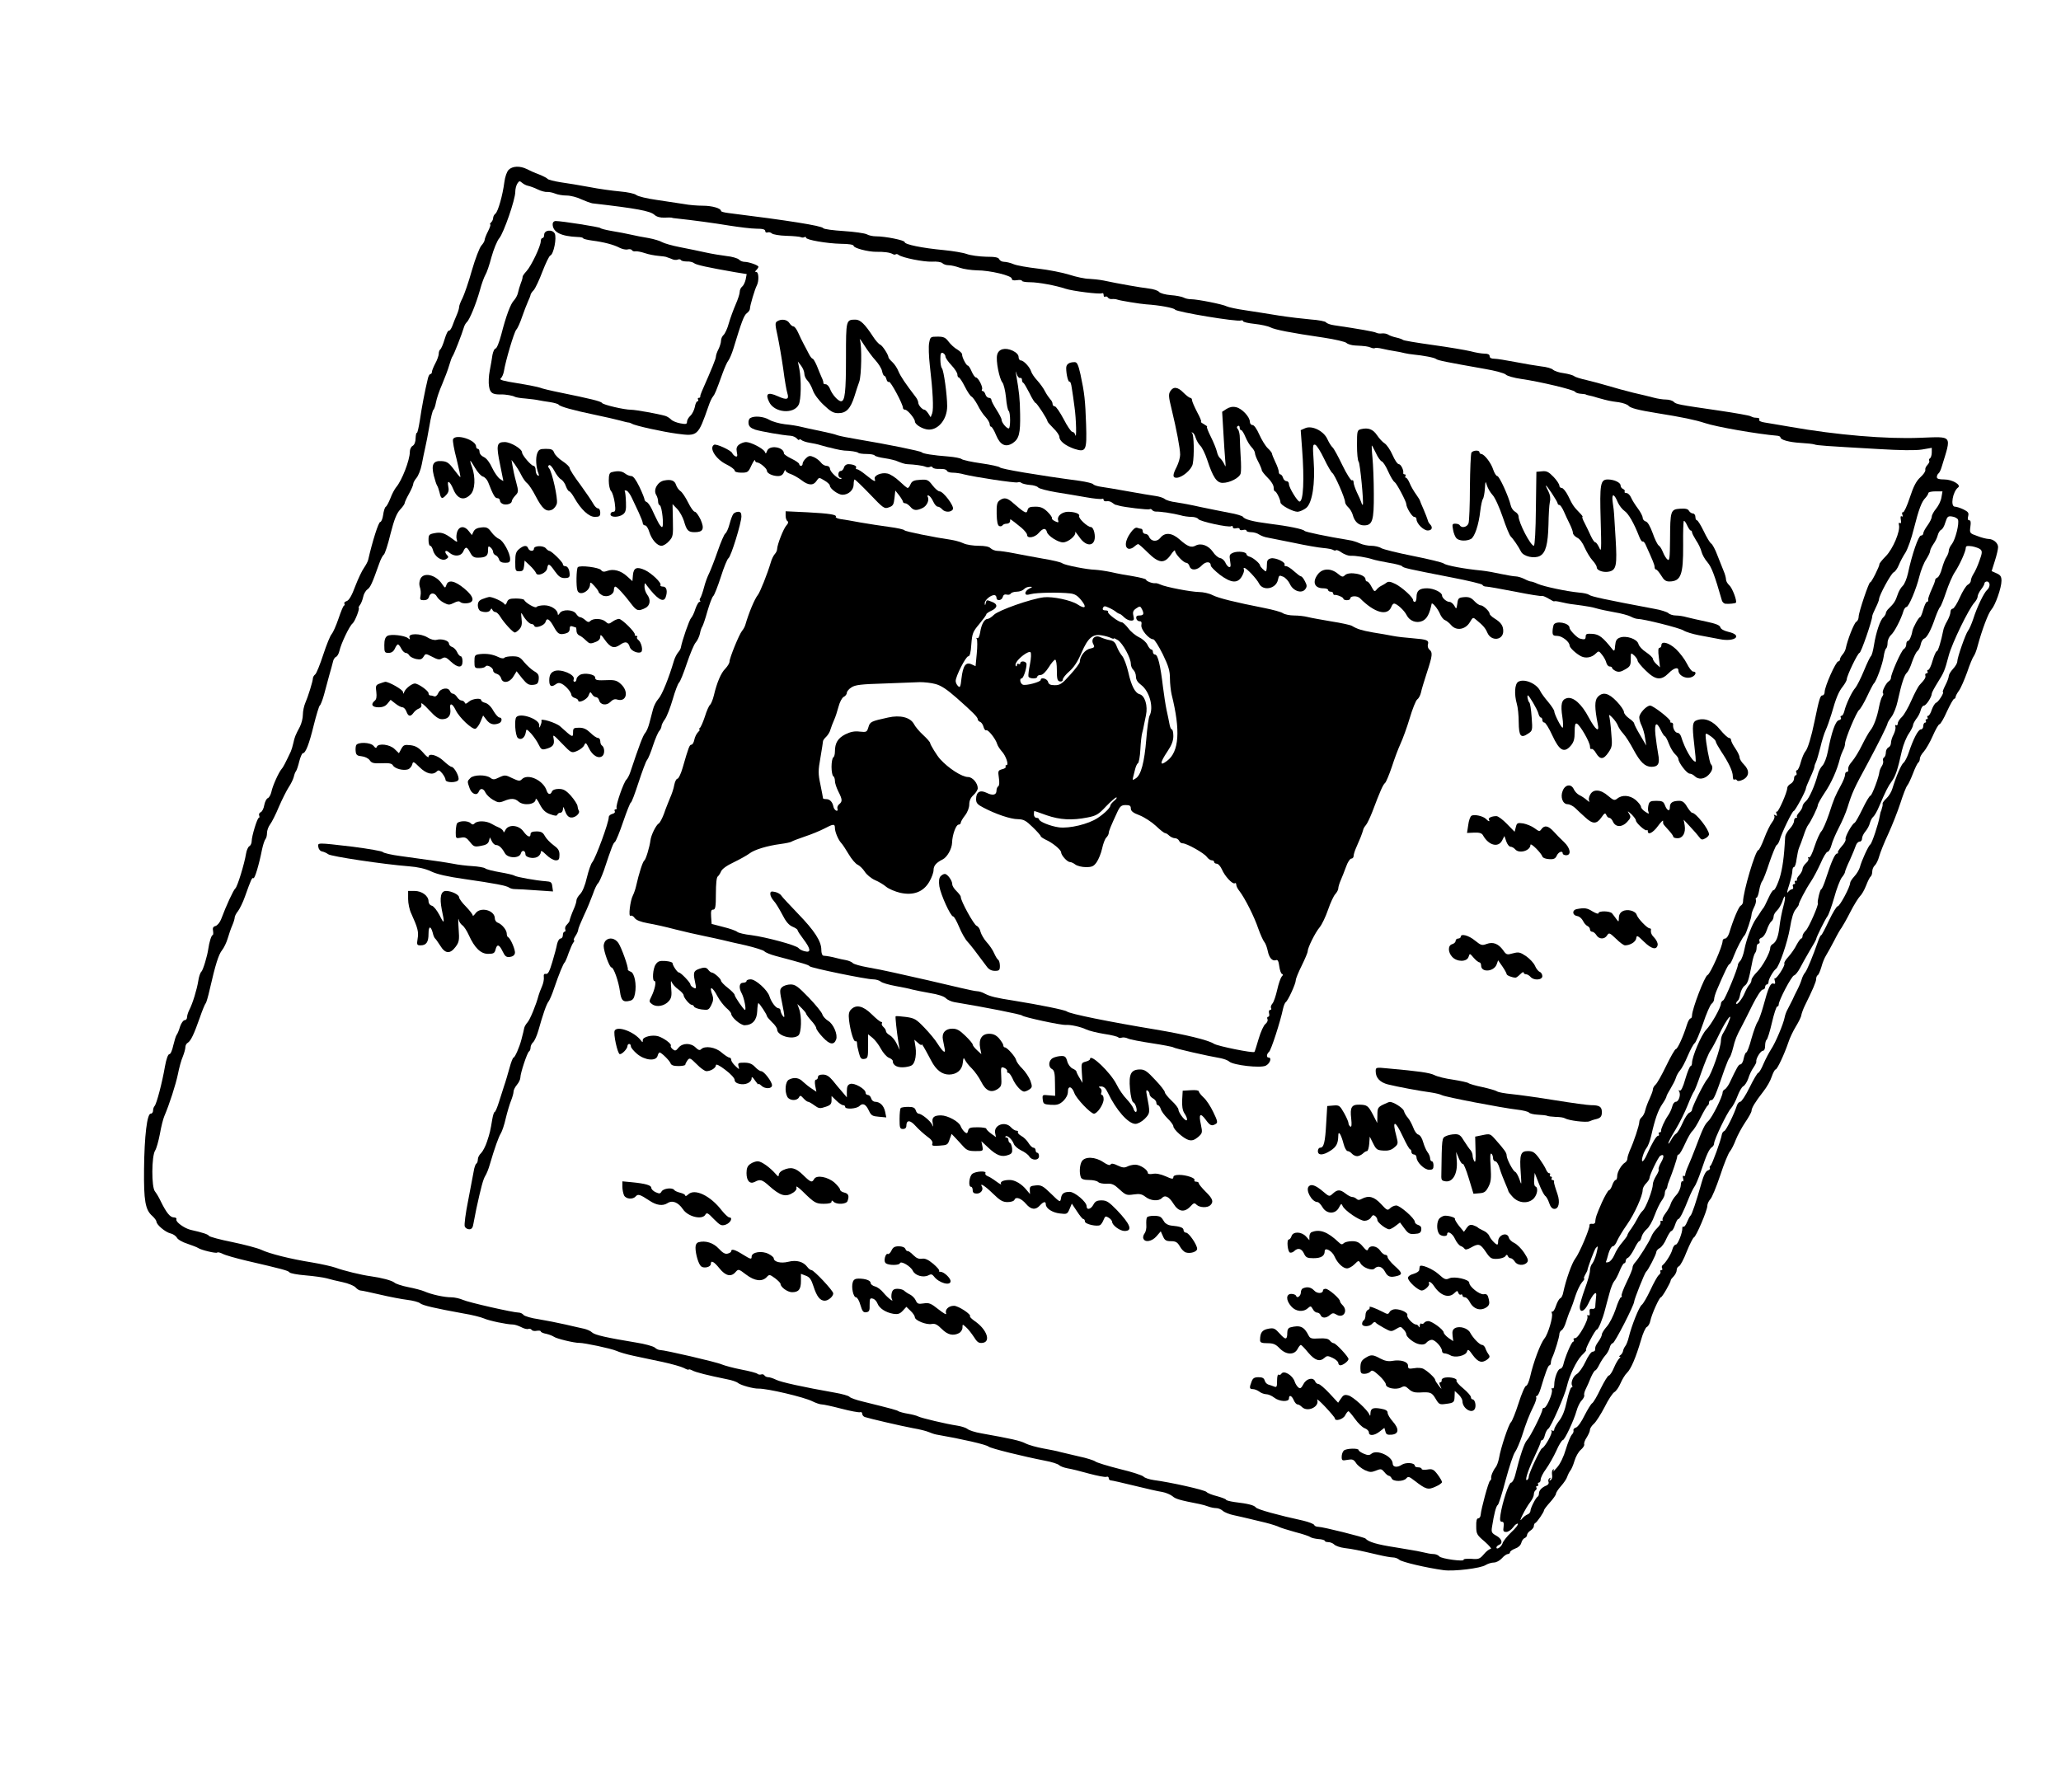 <?xml version="1.0" standalone="no"?>
<!DOCTYPE svg PUBLIC "-//W3C//DTD SVG 20010904//EN"
 "http://www.w3.org/TR/2001/REC-SVG-20010904/DTD/svg10.dtd">
<svg version="1.0" xmlns="http://www.w3.org/2000/svg"
 width="1212pt" height="1054pt" viewBox="0 0 1212 1054"
 preserveAspectRatio="xMidYMid meet">
<g transform="translate(0,1054) scale(0.1,-0.1)"
fill="#000000" stroke="none">
<path d="M2991 9541 c-10 -10 -21 -40 -25 -72 -10 -78 -37 -172 -52 -185 -8
-6 -14 -18 -14 -26 0 -8 -5 -19 -12 -26 -7 -7 -9 -12 -5 -12 4 0 -2 -18 -13
-40 -11 -21 -20 -45 -20 -51 0 -7 -9 -22 -19 -33 -11 -12 -36 -77 -56 -146
-19 -69 -45 -142 -55 -163 -11 -21 -20 -44 -20 -52 0 -8 -6 -29 -14 -47 -8
-18 -20 -48 -26 -65 -7 -18 -16 -30 -21 -28 -4 3 -15 -19 -24 -49 -9 -31 -21
-58 -26 -61 -5 -4 -9 -15 -9 -26 0 -10 -9 -36 -20 -56 -11 -21 -20 -43 -20
-50 0 -7 -4 -13 -9 -13 -5 0 -12 -12 -15 -27 -17 -69 -37 -174 -47 -245 -7
-43 -14 -76 -18 -74 -3 2 -6 -12 -7 -31 0 -22 -7 -39 -17 -45 -10 -5 -17 -21
-17 -36 0 -48 -47 -169 -80 -207 -9 -11 -25 -40 -34 -65 -10 -25 -22 -48 -28
-51 -5 -3 -12 -25 -15 -48 -3 -22 -11 -41 -17 -41 -10 0 -46 -113 -71 -223 -2
-9 -13 -30 -24 -46 -12 -16 -35 -65 -52 -109 -20 -55 -37 -83 -50 -87 -11 -4
-17 -10 -14 -15 3 -5 2 -10 -2 -12 -5 -1 -19 -37 -33 -78 -14 -41 -32 -81 -40
-90 -8 -8 -30 -62 -49 -120 -19 -58 -40 -110 -47 -116 -8 -6 -14 -17 -14 -23
0 -17 -29 -110 -45 -146 -7 -16 -14 -47 -14 -68 0 -21 -8 -52 -17 -70 -28 -53
-31 -61 -39 -97 -4 -19 -11 -41 -15 -50 -32 -68 -46 -95 -55 -104 -15 -17 -52
-97 -59 -133 -4 -17 -13 -34 -21 -37 -8 -3 -17 -21 -21 -41 -3 -20 -13 -39
-21 -42 -8 -3 -12 -12 -9 -19 3 -8 2 -14 -2 -14 -9 0 -42 -108 -42 -137 0 -12
-6 -26 -14 -30 -7 -4 -16 -24 -19 -43 -10 -62 -51 -195 -63 -205 -11 -9 -53
-99 -84 -182 -7 -18 -21 -35 -32 -39 -15 -4 -19 -12 -15 -30 2 -13 1 -24 -3
-24 -7 0 -20 -43 -25 -80 -6 -43 -31 -126 -41 -135 -6 -5 -15 -30 -18 -54 -8
-50 -33 -133 -53 -171 -7 -14 -13 -33 -13 -42 0 -10 -6 -18 -14 -18 -8 0 -20
-17 -27 -37 -6 -21 -15 -43 -20 -49 -5 -6 -13 -34 -20 -62 -6 -29 -16 -52 -23
-52 -8 0 -18 -28 -26 -72 -16 -94 -49 -220 -61 -233 -5 -5 -9 -17 -9 -27 0
-10 -6 -18 -14 -18 -21 0 -37 -130 -39 -325 -2 -187 7 -241 49 -277 13 -12 24
-27 24 -33 0 -18 52 -62 82 -69 15 -3 32 -15 38 -25 5 -11 33 -27 62 -36 29
-10 58 -21 63 -25 17 -12 105 -33 112 -27 3 4 18 0 32 -7 14 -8 78 -26 141
-41 211 -49 245 -58 252 -68 3 -6 46 -14 95 -18 48 -4 104 -12 123 -17 19 -6
62 -16 95 -23 33 -7 67 -21 76 -31 9 -10 22 -18 29 -18 7 0 58 -11 114 -24 55
-13 128 -27 161 -31 33 -4 67 -13 75 -20 15 -13 90 -30 255 -60 50 -8 104 -22
120 -29 31 -14 136 -36 171 -36 10 0 32 -7 48 -15 16 -9 35 -14 43 -11 7 3 15
0 19 -5 3 -6 17 -9 30 -6 13 2 24 1 24 -4 0 -4 15 -11 33 -14 17 -4 37 -12 44
-17 14 -11 121 -37 149 -36 31 0 187 -33 219 -47 17 -8 62 -21 100 -29 39 -8
115 -25 170 -36 55 -12 112 -28 127 -36 16 -9 28 -12 28 -9 0 3 9 1 21 -5 19
-11 91 -29 204 -52 28 -5 57 -15 65 -22 15 -13 91 -34 120 -33 52 1 269 -50
318 -75 20 -10 44 -18 54 -18 10 0 62 -11 115 -25 53 -14 103 -23 110 -21 7 3
13 -1 13 -8 0 -8 7 -17 15 -20 23 -8 210 -52 285 -66 36 -6 76 -16 90 -22 14
-6 34 -13 45 -15 155 -27 294 -59 308 -71 13 -11 204 -58 332 -83 39 -7 76
-19 83 -26 7 -7 29 -15 50 -19 20 -3 77 -17 126 -31 49 -13 95 -22 102 -19 8
3 14 0 14 -8 0 -7 6 -13 13 -13 6 0 68 -14 137 -31 69 -17 143 -34 165 -37 22
-4 49 -16 60 -25 18 -16 41 -23 159 -46 16 -3 40 -10 53 -15 13 -5 34 -9 45
-9 12 0 29 -7 39 -16 10 -9 40 -21 66 -26 26 -6 64 -14 83 -19 19 -4 64 -16
100 -24 36 -9 73 -21 82 -26 10 -5 52 -18 95 -30 43 -11 82 -24 88 -29 6 -5
28 -10 48 -12 20 -1 37 -6 37 -10 0 -4 9 -8 21 -8 11 0 27 -6 35 -14 8 -8 36
-18 62 -21 48 -6 74 -11 194 -39 37 -9 77 -16 89 -16 12 0 30 -6 38 -14 15
-13 158 -47 261 -61 60 -8 217 11 246 30 13 8 35 15 49 15 14 0 34 11 47 25
12 14 28 25 35 25 7 0 13 5 13 11 0 5 14 15 30 21 18 6 32 19 36 33 3 13 12
26 20 29 8 3 14 11 14 18 0 7 9 19 20 26 11 7 20 19 20 26 0 8 3 16 8 18 10 4
52 65 52 76 0 4 16 25 35 46 19 21 35 44 35 50 0 7 13 27 30 46 16 18 33 43
36 54 4 12 12 28 18 36 7 8 18 34 25 58 7 24 23 53 37 65 13 11 23 26 20 33
-2 6 4 24 15 40 10 16 19 36 19 45 0 8 11 25 24 36 12 11 40 55 62 97 21 43
47 82 57 88 10 5 27 29 37 53 10 23 27 51 38 61 23 22 52 90 82 192 11 40 27
75 35 78 7 3 17 19 20 36 9 41 53 138 62 138 8 0 58 88 58 100 0 4 8 14 18 24
9 10 17 26 17 36 0 10 6 20 14 23 7 3 28 41 45 86 18 44 37 81 42 83 13 4 79
159 79 185 0 12 8 29 17 39 10 9 36 73 59 141 22 68 48 131 57 141 8 9 24 40
34 67 11 28 36 74 56 104 20 29 37 60 37 67 0 17 21 52 70 115 20 25 42 64 49
87 8 23 18 42 23 42 9 0 51 89 75 160 8 25 28 67 44 93 16 26 31 56 32 67 2
10 10 33 19 52 48 97 68 144 68 159 0 10 4 21 10 24 5 3 14 25 21 48 6 23 18
53 27 67 9 14 30 53 48 87 17 34 37 69 44 77 6 9 30 50 51 92 22 43 48 84 57
93 10 9 26 37 36 63 10 26 22 50 27 53 5 4 9 17 9 29 0 13 7 29 15 36 8 7 20
31 26 54 6 22 30 82 53 131 23 50 55 131 71 180 16 50 34 97 41 105 7 8 22 41
34 72 12 32 26 60 31 63 5 4 9 14 9 23 0 9 10 27 23 41 13 15 37 56 53 93 16
37 34 68 39 68 6 0 26 34 44 75 19 41 38 75 43 75 4 0 8 5 8 10 0 6 9 23 20
38 11 15 32 64 48 108 15 45 33 88 39 95 6 8 16 33 22 57 26 97 64 198 82 217
23 26 59 128 59 169 0 25 -6 34 -29 44 l-29 13 19 60 c11 34 19 70 19 81 0 24
-27 47 -55 48 -11 0 -41 7 -66 17 -46 16 -47 17 -42 55 4 26 2 38 -7 38 -8 0
-10 8 -6 24 5 20 0 26 -28 40 -19 9 -41 16 -50 16 -28 0 -13 89 19 113 20 15
-35 47 -81 47 -32 0 -44 4 -44 14 0 8 4 17 9 21 5 3 14 20 19 38 59 192 68
179 -127 172 -199 -8 -489 16 -766 65 -60 10 -127 22 -148 25 -21 3 -35 10
-32 16 4 5 0 10 -7 11 -7 0 -17 2 -23 2 -5 1 -15 5 -21 8 -6 4 -89 19 -185 33
-241 35 -252 37 -267 52 -7 7 -28 13 -45 13 -18 0 -50 5 -72 11 -22 6 -76 19
-120 29 -44 11 -111 29 -150 41 -38 11 -96 27 -127 34 -32 7 -64 17 -70 22 -7
6 -35 14 -62 18 -27 3 -55 13 -63 20 -7 8 -39 17 -70 20 -32 4 -101 16 -153
26 -52 10 -107 19 -122 19 -18 0 -28 5 -28 15 0 10 -10 15 -30 15 -16 0 -53 6
-82 14 -29 7 -129 24 -223 37 -93 13 -172 26 -175 30 -3 3 -21 10 -40 14 -19
4 -40 12 -47 17 -7 5 -22 8 -35 7 -13 -2 -28 0 -35 4 -10 6 -98 22 -248 44
-22 3 -43 11 -47 17 -4 6 -45 14 -90 17 -46 4 -130 14 -188 23 -58 10 -146 23
-196 31 -50 7 -100 18 -110 23 -22 12 -172 42 -210 42 -14 0 -34 4 -44 10 -10
5 -44 12 -75 14 -33 3 -62 11 -69 19 -6 8 -33 17 -61 20 -49 6 -177 28 -265
47 -25 5 -64 9 -86 10 -23 0 -75 11 -115 24 -41 13 -123 29 -184 36 -60 7
-125 18 -144 26 -18 8 -44 14 -56 14 -13 0 -25 7 -29 15 -4 11 -23 15 -78 15
-40 1 -91 8 -113 16 -22 8 -83 18 -135 23 -128 12 -230 33 -230 47 0 11 -113
34 -170 34 -17 0 -41 5 -53 12 -12 6 -73 15 -136 19 -62 4 -116 11 -120 17 -8
14 -211 46 -558 89 -24 3 -43 8 -43 12 0 16 -53 31 -107 31 -31 0 -82 4 -112
10 -31 5 -103 16 -159 24 -57 8 -111 21 -120 29 -10 8 -50 17 -97 21 -44 4
-125 15 -180 26 -55 10 -131 23 -169 28 -38 6 -72 15 -75 19 -3 5 -26 17 -51
27 -25 9 -58 24 -73 32 -39 19 -83 18 -106 -5z m115 -94 c10 -2 36 -11 56 -21
20 -10 45 -16 55 -15 10 1 31 -3 46 -9 16 -7 47 -12 69 -12 23 0 62 -10 86
-22 25 -11 54 -22 66 -24 262 -30 339 -45 364 -67 13 -12 34 -18 59 -17 21 1
40 1 43 0 3 -2 16 -4 30 -5 94 -10 220 -27 310 -42 58 -9 129 -18 158 -18 37
0 52 -4 52 -14 0 -7 6 -11 14 -8 7 3 19 0 25 -6 6 -6 45 -13 86 -14 41 -1 80
-5 85 -8 6 -3 15 -3 20 0 6 3 10 2 10 -3 0 -13 122 -34 206 -36 45 0 74 -5 74
-12 0 -13 84 -35 131 -35 47 1 83 -4 98 -13 7 -4 15 -5 18 -2 3 3 11 2 17 -3
21 -17 148 -42 197 -40 28 2 54 -2 61 -9 7 -7 23 -12 37 -12 15 0 44 -7 66
-15 22 -8 67 -14 99 -15 78 0 206 -31 206 -49 0 -9 9 -12 30 -9 17 3 30 1 30
-4 0 -4 21 -8 48 -8 47 0 151 -19 207 -38 41 -14 203 -34 215 -27 6 3 10 -1
10 -10 0 -9 4 -14 9 -10 5 3 13 1 16 -5 4 -6 14 -10 23 -9 10 1 24 0 32 -3 14
-6 138 -26 170 -28 78 -5 164 -21 170 -31 9 -14 365 -73 387 -64 7 2 13 1 13
-4 0 -5 30 -12 68 -16 37 -4 78 -13 92 -20 26 -14 117 -32 315 -61 66 -10 126
-24 133 -31 7 -7 30 -14 50 -15 61 -3 76 -5 95 -13 10 -4 20 -5 23 -2 3 2 22
1 42 -4 20 -5 53 -11 72 -14 19 -3 46 -8 60 -12 14 -3 36 -7 50 -8 60 -6 126
-18 136 -27 11 -8 55 -17 287 -58 59 -10 114 -25 122 -33 7 -8 49 -20 92 -26
111 -16 307 -63 315 -75 4 -6 19 -11 35 -12 15 -1 28 -3 28 -4 0 -1 7 -3 15
-5 8 -1 35 -8 60 -16 58 -16 66 -18 120 -25 25 -4 50 -13 56 -20 11 -14 57
-26 169 -44 150 -24 225 -40 280 -58 68 -23 310 -65 428 -75 9 -1 17 -5 17 -9
0 -15 51 -29 119 -33 36 -2 73 -6 81 -9 16 -6 60 -9 375 -27 132 -8 219 -9
257 -3 l58 10 0 -27 c0 -15 -5 -31 -10 -34 -6 -4 -8 -10 -5 -15 3 -5 -2 -15
-10 -24 -9 -9 -15 -22 -13 -30 2 -8 -11 -27 -29 -43 -24 -22 -40 -52 -62 -119
-16 -49 -34 -88 -40 -87 -6 2 -7 -4 -4 -14 4 -10 2 -14 -4 -10 -6 4 -8 -3 -5
-20 3 -17 1 -24 -6 -19 -6 3 -8 -1 -5 -12 9 -35 -35 -140 -77 -183 -22 -22
-39 -44 -38 -47 2 -11 -49 -112 -54 -107 -6 7 -68 -176 -68 -202 0 -12 -6 -26
-14 -30 -13 -7 -52 -107 -62 -157 -2 -10 -10 -26 -19 -36 -8 -9 -15 -22 -15
-28 0 -7 -5 -12 -10 -12 -14 0 -80 -148 -80 -180 0 -11 -6 -20 -13 -20 -13 0
-19 -20 -47 -155 -18 -88 -39 -158 -53 -174 -8 -9 -20 -37 -27 -63 -7 -27 -17
-48 -22 -48 -6 0 -8 -7 -4 -15 3 -8 1 -15 -4 -15 -6 0 -10 -9 -10 -20 0 -10
-9 -24 -20 -30 -11 -6 -20 -17 -20 -25 0 -25 -53 -144 -61 -139 -5 3 -6 -3 -2
-12 5 -13 3 -15 -7 -9 -9 5 -11 4 -6 -4 4 -6 -2 -23 -13 -37 -11 -14 -32 -56
-46 -94 -15 -39 -30 -70 -35 -70 -17 0 -90 -247 -90 -304 0 -8 -6 -19 -14 -23
-12 -7 -44 -83 -67 -160 -6 -18 -16 -33 -24 -33 -8 0 -15 -6 -15 -14 0 -31
-73 -196 -89 -201 -16 -5 -91 -200 -91 -238 0 -9 -4 -17 -9 -17 -5 0 -15 -17
-21 -37 -21 -68 -55 -143 -65 -143 -5 0 -31 -45 -57 -99 -26 -54 -54 -104 -63
-111 -8 -7 -15 -19 -15 -27 0 -8 -9 -32 -19 -54 -11 -22 -22 -53 -26 -69 -3
-16 -13 -34 -21 -41 -8 -6 -14 -19 -14 -28 0 -19 -33 -119 -56 -168 -7 -17
-14 -38 -14 -47 0 -8 -6 -19 -13 -23 -22 -13 -47 -56 -47 -80 0 -13 -4 -23 -9
-23 -5 0 -14 -13 -20 -30 -5 -16 -14 -30 -19 -30 -5 0 -24 -33 -42 -72 -31
-71 -38 -89 -39 -116 -1 -7 -9 -12 -18 -10 -10 2 -17 -2 -16 -8 3 -18 -60
-167 -84 -197 -20 -26 -55 -126 -70 -197 -3 -18 -11 -34 -18 -36 -7 -3 -18
-23 -25 -44 -7 -22 -17 -37 -21 -34 -5 3 -6 -2 -3 -11 8 -19 -23 -122 -43
-146 -24 -29 -66 -141 -85 -226 -7 -29 -17 -53 -23 -53 -7 0 -27 -46 -45 -103
-18 -56 -38 -106 -45 -112 -13 -11 -60 -150 -70 -211 -4 -21 -13 -46 -20 -54
-15 -19 -29 -52 -26 -64 1 -5 -2 -12 -7 -15 -9 -6 -52 -164 -55 -201 -1 -11
-7 -20 -14 -20 -9 0 -13 -15 -12 -47 0 -45 4 -51 50 -90 27 -24 43 -43 35 -43
-8 0 -26 -14 -40 -31 -24 -28 -31 -31 -75 -27 -27 1 -47 -1 -44 -5 8 -14 -132
5 -143 19 -6 8 -22 14 -35 14 -13 0 -40 5 -59 10 -20 5 -93 18 -162 29 -111
17 -161 32 -178 52 -7 8 -251 69 -277 69 -12 0 -23 5 -25 11 -2 6 -31 17 -63
25 -147 32 -271 66 -280 78 -10 13 -43 22 -127 32 -27 4 -48 10 -48 13 0 4
-24 13 -52 21 -29 7 -57 18 -63 25 -10 12 -211 57 -310 70 -27 4 -54 13 -60
20 -5 7 -68 28 -140 45 -71 18 -137 38 -145 45 -8 6 -51 20 -95 29 -44 10 -93
22 -110 26 -16 5 -61 14 -100 21 -38 7 -86 20 -105 30 -32 16 -81 27 -260 59
-36 6 -72 18 -80 25 -8 7 -35 16 -60 20 -67 10 -213 45 -230 54 -9 5 -36 12
-60 16 -25 4 -49 11 -55 14 -9 7 -34 14 -212 58 -38 9 -72 21 -78 28 -5 6 -44
17 -85 24 -187 33 -319 62 -346 76 -16 8 -37 15 -46 15 -9 0 -20 5 -23 11 -4
6 -13 8 -20 5 -7 -2 -17 0 -21 4 -5 5 -47 16 -94 25 -47 9 -98 23 -115 30 -30
14 -337 85 -364 85 -8 0 -22 6 -30 14 -9 8 -59 22 -111 30 -175 29 -241 44
-258 59 -9 9 -30 18 -47 22 -16 3 -66 15 -110 25 -44 10 -115 24 -157 31 -43
6 -83 18 -89 25 -6 8 -19 14 -28 14 -32 0 -297 60 -329 75 -18 8 -49 15 -68
15 -41 0 -116 16 -159 35 -16 7 -59 18 -95 25 -36 7 -72 19 -80 26 -15 13 -76
29 -141 38 -53 7 -160 33 -205 50 -23 8 -85 22 -139 31 -125 20 -250 51 -300
75 -22 10 -98 30 -170 45 -71 14 -132 31 -136 36 -5 9 -33 19 -109 36 -36 9
-88 46 -83 61 3 7 -4 12 -15 12 -22 0 -44 28 -77 95 -10 22 -26 48 -34 58 -21
25 -20 207 1 240 8 12 20 56 28 97 7 41 19 89 26 105 30 70 67 185 80 247 7
37 20 84 29 104 8 20 15 45 15 55 0 10 6 22 14 26 18 11 37 51 71 148 15 44
31 82 35 85 3 3 14 39 23 80 34 148 52 206 73 232 11 14 26 45 33 69 7 24 19
59 27 77 8 18 14 39 14 46 0 7 9 25 20 38 10 14 29 52 40 84 37 104 42 114 50
109 8 -5 33 79 51 170 6 28 15 54 20 60 5 5 9 21 9 36 0 14 8 37 18 50 10 13
34 60 52 104 19 44 45 95 57 114 13 19 26 46 30 60 3 14 9 31 14 36 4 6 13 32
19 58 7 26 16 47 21 47 16 0 37 54 64 165 15 60 31 112 35 115 5 3 16 31 25
63 8 31 22 83 31 115 9 31 19 67 22 80 2 13 11 26 18 29 7 2 16 18 20 35 9 42
59 147 77 161 14 11 45 91 36 93 -2 0 1 7 7 15 7 8 15 29 19 46 3 18 15 39 25
46 18 12 29 37 69 150 9 27 22 51 28 55 6 4 24 58 39 121 22 86 36 121 57 144
15 16 27 33 27 39 0 5 11 29 25 54 14 25 25 51 25 58 0 7 9 23 19 35 11 13 25
48 31 79 6 32 15 75 20 97 5 22 17 80 25 129 8 49 19 92 23 95 5 3 12 24 16
46 4 22 20 69 36 105 15 36 34 85 41 110 7 25 16 50 21 56 8 11 54 128 66 169
3 11 11 25 17 30 16 14 54 106 77 188 10 38 25 78 32 90 8 12 24 59 36 105 13
46 33 96 46 111 26 31 94 227 94 272 0 16 5 38 12 49 11 17 14 17 28 5 9 -8
25 -16 36 -18z m8311 -1832 c-3 -20 -17 -49 -31 -66 -14 -17 -26 -38 -26 -48
0 -9 -11 -32 -25 -51 -14 -19 -25 -40 -25 -47 0 -7 -6 -13 -14 -13 -14 0 -52
-109 -76 -222 -7 -32 -21 -65 -31 -74 -10 -9 -24 -32 -30 -52 -12 -37 -22 -52
-51 -80 -10 -9 -18 -22 -18 -28 0 -6 -7 -17 -14 -24 -19 -15 -44 -89 -56 -165
-5 -32 -13 -61 -18 -64 -4 -3 -23 -42 -41 -86 -18 -44 -41 -89 -50 -100 -21
-23 -56 -98 -65 -137 -4 -16 -11 -28 -17 -28 -6 0 -7 -5 -4 -11 4 -6 -1 -13
-12 -15 -20 -6 -42 -69 -64 -183 -7 -37 -21 -73 -32 -84 -11 -11 -23 -34 -27
-51 -17 -65 -51 -142 -70 -158 -11 -9 -20 -23 -20 -30 0 -8 -9 -24 -19 -35
-11 -12 -17 -24 -14 -27 4 -3 1 -6 -5 -6 -7 0 -12 -8 -12 -19 0 -10 -11 -30
-25 -45 -14 -15 -26 -36 -27 -47 -1 -10 -2 -32 -3 -48 -6 -96 -18 -167 -37
-216 -11 -30 -24 -53 -28 -50 -4 2 -18 -19 -31 -48 -13 -29 -26 -54 -29 -57
-3 -3 -9 -12 -15 -21 -5 -9 -18 -28 -28 -42 -24 -33 -57 -120 -69 -182 -5 -27
-16 -57 -24 -66 -8 -8 -14 -19 -14 -23 0 -21 -75 -202 -86 -209 -8 -4 -14 -13
-14 -20 0 -22 -56 -122 -87 -154 -29 -30 -83 -159 -83 -195 0 -10 -4 -18 -8
-18 -5 0 -19 -34 -31 -75 -14 -50 -26 -73 -33 -69 -7 4 -8 3 -4 -5 12 -18 -2
-61 -19 -61 -8 0 -18 -12 -21 -27 -4 -16 -15 -40 -25 -54 -21 -30 -43 -80 -41
-91 1 -5 -3 -8 -9 -8 -5 0 -7 -4 -4 -10 3 -5 1 -10 -4 -10 -11 0 -35 -41 -67
-112 -9 -21 -21 -38 -25 -38 -11 0 8 59 24 79 8 9 20 41 27 71 22 98 40 149
65 186 14 20 25 41 25 46 0 4 11 25 24 46 12 20 27 48 31 62 4 14 15 34 25 45
10 11 30 49 45 85 15 35 33 69 41 75 7 5 29 57 49 115 19 58 42 110 50 116 8
6 15 18 15 27 0 9 7 33 16 54 46 108 68 153 75 153 4 0 15 21 25 48 17 45 52
111 64 122 8 8 40 103 40 120 0 8 7 28 15 44 9 16 13 36 11 43 -3 7 -1 13 3
13 5 0 12 19 16 43 4 23 12 48 18 55 6 7 25 56 42 109 18 52 37 98 42 102 6 3
14 16 18 29 14 48 75 172 83 172 8 0 72 118 72 134 0 4 11 32 25 62 14 30 25
59 25 64 0 6 4 18 9 28 5 9 16 49 26 87 9 39 23 84 31 100 8 17 23 59 34 95
27 95 42 132 68 164 12 16 22 34 22 40 0 21 65 156 75 156 9 0 75 191 75 216
0 5 9 27 20 49 11 22 20 45 20 51 0 22 71 152 86 158 8 3 22 22 30 42 8 20 26
54 40 75 13 22 35 83 48 137 30 118 46 161 69 184 9 10 17 23 17 28 0 6 19 10
41 10 l42 0 -6 -35z m97 -131 c9 -23 -15 -116 -35 -143 -11 -13 -19 -31 -19
-40 0 -9 -6 -25 -13 -36 -8 -11 -20 -42 -27 -68 -7 -27 -19 -51 -27 -54 -7 -3
-13 -9 -13 -14 0 -5 -7 -26 -17 -47 -9 -20 -17 -40 -18 -44 -2 -5 -4 -11 -5
-15 -1 -5 -2 -11 -1 -15 0 -5 -3 -8 -8 -8 -4 0 -14 -20 -21 -45 -7 -25 -15
-45 -19 -45 -8 0 -41 -60 -45 -81 -5 -31 -18 -59 -27 -59 -5 0 -9 -9 -9 -20 0
-10 -6 -23 -14 -27 -15 -8 -76 -146 -76 -170 0 -7 -6 -16 -13 -20 -17 -11 -42
-62 -34 -70 4 -3 2 -12 -4 -19 -5 -7 -14 -34 -19 -61 -11 -60 -32 -117 -52
-140 -8 -10 -30 -48 -48 -85 -18 -37 -44 -79 -57 -94 -21 -25 -27 -38 -24 -56
0 -5 -4 -8 -9 -8 -6 0 -10 -8 -10 -17 0 -10 -11 -38 -25 -63 -34 -63 -39 -74
-70 -169 -16 -47 -36 -92 -44 -100 -9 -9 -27 -49 -40 -88 -14 -44 -27 -70 -34
-66 -6 3 -7 1 -3 -5 4 -6 -2 -19 -14 -29 -11 -10 -20 -25 -20 -33 0 -9 -9 -26
-19 -37 -11 -12 -17 -24 -14 -27 4 -3 1 -6 -6 -6 -7 0 -9 -4 -6 -10 3 -5 1
-10 -5 -10 -7 0 -10 -7 -6 -15 3 -8 0 -15 -6 -15 -6 0 -17 -8 -24 -17 -7 -11
-5 7 7 41 10 33 19 70 19 83 0 12 4 23 9 23 6 0 13 21 16 48 4 26 10 56 15 67
5 11 17 43 26 70 9 28 21 56 27 63 16 20 57 104 57 117 0 7 18 39 40 72 39 57
73 134 89 198 4 17 13 40 19 52 7 12 12 30 12 40 0 26 67 186 83 198 8 6 29
42 47 80 18 39 36 72 39 75 14 10 52 116 58 158 3 23 10 45 14 48 5 3 9 18 9
33 0 16 9 36 21 47 19 17 58 91 73 142 4 12 12 22 17 22 13 0 57 103 76 180 9
36 27 81 40 100 12 19 23 41 23 48 0 8 9 26 19 41 11 15 23 39 26 53 4 15 13
29 20 32 8 3 19 22 25 44 11 34 15 38 40 34 16 -2 31 -11 34 -18z m133 -176
c11 -11 9 -23 -7 -67 -10 -29 -26 -64 -35 -77 -8 -13 -15 -30 -15 -38 0 -9 -8
-20 -18 -25 -10 -5 -31 -39 -47 -75 -16 -36 -35 -66 -42 -66 -7 0 -13 -9 -13
-19 0 -11 -9 -35 -19 -53 -11 -18 -22 -44 -24 -58 -12 -61 -30 -120 -37 -120
-5 0 -16 -25 -25 -55 -8 -30 -20 -55 -26 -55 -6 0 -7 -4 -4 -10 3 -5 1 -10 -5
-10 -7 0 -10 -6 -8 -12 4 -12 -2 -23 -33 -56 -9 -9 -31 -51 -49 -92 -18 -41
-43 -85 -56 -97 -13 -12 -24 -29 -24 -38 0 -9 -4 -13 -10 -10 -5 3 -7 0 -4 -9
3 -8 -2 -28 -10 -45 -9 -16 -16 -39 -16 -51 0 -11 -7 -23 -15 -26 -8 -4 -15
-17 -15 -29 0 -13 -5 -27 -11 -30 -6 -4 -8 -13 -5 -20 2 -7 -1 -21 -8 -31 -7
-11 -13 -26 -14 -34 -2 -28 -44 -140 -53 -140 -5 0 -26 -35 -46 -77 -21 -43
-42 -80 -46 -82 -16 -6 -58 -83 -54 -96 3 -7 -7 -26 -23 -43 -15 -17 -25 -33
-22 -36 3 -3 1 -6 -5 -6 -12 0 -33 -47 -64 -142 -12 -38 -25 -68 -29 -68 -7 0
-25 -75 -20 -82 6 -9 -54 -145 -70 -160 -11 -11 -20 -25 -20 -33 0 -8 -3 -15
-8 -15 -4 0 -16 -17 -27 -37 -10 -21 -32 -52 -48 -70 -16 -17 -27 -35 -24 -40
7 -11 -48 -95 -56 -87 -3 3 -3 -4 0 -15 4 -15 2 -20 -8 -16 -17 6 -30 -22 -59
-130 -12 -44 -28 -87 -34 -95 -7 -8 -23 -52 -36 -97 -12 -46 -26 -83 -31 -83
-4 0 -11 -16 -15 -35 -3 -19 -12 -35 -19 -35 -11 0 -21 -18 -64 -109 -9 -18
-22 -35 -28 -38 -7 -3 -13 -11 -13 -18 0 -24 -61 -147 -84 -168 -22 -22 -31
-40 -77 -162 -12 -33 -31 -78 -41 -101 -10 -22 -18 -46 -18 -53 0 -7 -4 -10
-9 -7 -5 4 -7 -4 -3 -16 3 -11 1 -19 -4 -16 -5 4 -9 -7 -10 -23 -1 -17 -12
-42 -26 -57 -14 -15 -29 -38 -33 -52 -4 -14 -18 -39 -31 -56 -13 -17 -20 -34
-17 -38 4 -3 1 -6 -6 -6 -7 0 -10 -4 -6 -9 3 -6 -6 -20 -19 -33 -14 -13 -30
-36 -36 -52 -11 -29 -75 -131 -97 -154 -7 -7 -13 -20 -13 -29 0 -8 -16 -46
-35 -85 -19 -39 -32 -75 -29 -79 3 -5 1 -9 -4 -9 -4 0 -19 -31 -31 -70 -13
-38 -36 -84 -52 -102 -16 -18 -29 -39 -29 -46 0 -8 -9 -26 -19 -40 -19 -27
-21 -33 -21 -52 0 -5 -7 -10 -15 -10 -8 0 -27 -27 -42 -60 -15 -32 -38 -64
-50 -71 -22 -12 -38 -52 -28 -69 4 -6 2 -10 -4 -10 -5 0 -17 -36 -27 -81 -12
-55 -26 -91 -46 -116 -15 -20 -28 -42 -28 -50 0 -8 -5 -11 -12 -7 -7 4 -8 3
-4 -4 7 -11 -39 -94 -56 -100 -11 -5 -78 -148 -78 -167 0 -8 -4 -16 -9 -19
-17 -11 2 51 40 131 21 44 39 86 39 92 0 6 4 11 9 11 5 0 12 13 16 30 4 16 13
33 20 37 15 9 99 200 109 249 14 62 56 150 87 182 18 17 30 32 26 32 -4 0 7
27 25 60 17 33 34 60 38 60 9 0 34 61 48 115 6 22 17 66 26 97 8 32 21 64 28
72 8 8 22 35 32 60 10 25 22 46 27 46 5 0 9 6 9 14 0 8 6 16 14 19 7 3 23 26
36 51 12 25 25 46 30 46 4 0 11 12 14 27 4 14 18 34 30 44 13 10 34 47 46 81
13 35 32 74 42 87 10 13 18 31 18 41 0 9 3 20 7 24 4 4 8 13 8 19 1 7 6 23 12
37 17 42 45 124 46 138 0 6 4 12 9 12 5 0 21 28 37 63 15 34 35 68 43 75 9 7
31 43 49 80 19 37 37 69 42 70 4 2 7 10 7 18 0 8 6 14 14 14 13 0 24 25 77
180 13 36 26 67 30 70 4 3 13 28 20 55 12 50 21 73 52 130 9 17 37 72 62 123
26 52 52 92 61 92 8 0 14 7 14 15 0 8 5 15 10 15 6 0 10 7 10 15 0 16 28 65
43 76 20 14 69 159 83 241 9 57 21 96 34 110 10 13 19 25 18 28 -2 8 42 92 71
135 15 22 40 70 57 107 16 37 34 68 41 68 7 0 17 17 23 39 5 21 25 67 43 102
19 36 42 89 51 119 28 90 40 115 116 255 62 115 120 231 120 241 0 4 10 21 23
38 13 17 29 58 36 91 23 105 40 157 55 169 7 6 21 34 30 63 10 28 23 57 31 63
8 6 17 24 20 40 3 16 12 31 20 34 17 6 41 51 66 125 11 30 23 57 28 61 4 3 20
42 35 87 15 45 38 98 51 117 28 42 65 123 65 144 0 11 8 13 37 9 20 -4 43 -12
50 -19z m53 -207 c0 -10 -6 -24 -14 -30 -18 -15 -60 -101 -82 -171 -10 -30
-24 -62 -31 -70 -14 -18 -63 -157 -63 -181 0 -9 -11 -28 -25 -43 -14 -15 -25
-34 -25 -42 0 -8 -9 -33 -20 -54 -11 -22 -18 -40 -15 -40 11 0 -25 -58 -39
-63 -8 -3 -19 -22 -26 -41 -6 -20 -16 -36 -21 -36 -6 0 -7 -4 -4 -10 3 -5 1
-10 -5 -10 -6 0 -8 -4 -5 -10 3 -5 1 -10 -4 -10 -6 0 -11 -9 -11 -20 0 -11 -6
-20 -14 -20 -16 0 -45 -57 -71 -135 -9 -27 -23 -55 -31 -61 -14 -11 -44 -81
-66 -153 -5 -18 -21 -44 -34 -56 -14 -13 -24 -27 -23 -31 1 -5 0 -12 -1 -16
-1 -5 -4 -12 -5 -18 -1 -5 -3 -11 -4 -12 -2 -2 -4 -14 -7 -28 -8 -48 -46 -160
-55 -166 -11 -7 -52 -96 -62 -135 -4 -14 -18 -38 -32 -53 -14 -15 -25 -32 -25
-39 0 -23 -61 -137 -73 -137 -7 0 -30 -39 -52 -85 -22 -47 -42 -85 -45 -85 -4
0 -12 -17 -19 -37 -30 -86 -64 -169 -76 -183 -7 -8 -16 -26 -20 -40 -4 -14
-15 -41 -25 -60 -10 -19 -23 -46 -29 -60 -7 -14 -19 -38 -27 -53 -9 -15 -17
-38 -19 -50 -7 -38 -54 -150 -79 -187 -13 -20 -34 -60 -46 -88 -12 -29 -26
-52 -31 -52 -4 0 -27 -38 -50 -85 -23 -47 -48 -85 -55 -85 -7 0 -16 -10 -20
-22 -15 -48 -63 -146 -74 -150 -6 -2 -12 -10 -14 -18 -5 -34 -58 -180 -67
-186 -5 -3 -7 -9 -4 -14 3 -5 -3 -11 -12 -14 -12 -4 -25 -29 -37 -73 -30 -107
-57 -188 -65 -193 -4 -3 -13 -20 -20 -37 -7 -18 -17 -31 -21 -28 -4 3 -7 -1
-7 -8 2 -24 -26 -97 -38 -97 -7 0 -16 -12 -20 -27 -6 -27 -41 -82 -58 -94 -5
-4 -6 -12 -3 -18 4 -6 2 -11 -4 -11 -6 0 -9 -4 -6 -9 3 -5 -1 -14 -10 -21 -8
-7 -30 -47 -49 -88 -19 -41 -42 -80 -50 -86 -16 -11 -60 -122 -77 -191 -5 -21
-14 -45 -21 -53 -6 -8 -12 -21 -13 -30 -2 -8 -9 -19 -16 -23 -7 -5 -8 -9 -3
-9 6 0 5 -3 -1 -8 -6 -4 -21 -28 -32 -54 -11 -27 -25 -48 -31 -48 -6 0 -27
-35 -48 -77 -20 -43 -43 -82 -50 -86 -7 -4 -27 -37 -45 -72 -17 -36 -40 -68
-50 -71 -11 -3 -17 -11 -15 -17 2 -7 -2 -18 -10 -25 -7 -8 -23 -46 -35 -86
-12 -42 -33 -86 -51 -106 -16 -19 -26 -29 -22 -21 5 9 4 12 -2 8 -6 -4 -8 -17
-6 -31 3 -13 -1 -27 -8 -31 -8 -6 -10 -4 -4 5 5 8 4 11 -3 6 -6 -4 -9 -13 -6
-21 4 -9 -2 -18 -12 -22 -26 -10 -44 -29 -44 -46 0 -9 -3 -17 -7 -19 -11 -5
-43 -67 -43 -84 0 -8 -8 -18 -17 -21 -10 -4 -26 -16 -35 -28 -24 -29 24 67 51
101 12 15 21 35 21 45 0 10 5 21 10 24 6 4 8 11 5 16 -4 5 -1 9 5 9 6 0 8 5 5
10 -3 6 -1 10 4 10 6 0 11 8 11 18 0 11 14 39 32 63 17 24 44 71 60 106 15 35
33 63 38 63 11 0 65 115 81 172 6 22 19 50 30 61 11 12 18 26 15 32 -2 5 2 21
9 35 7 14 21 44 30 68 10 23 22 42 26 42 4 0 15 15 24 34 9 18 25 43 35 54 11
11 22 32 26 46 3 14 12 26 18 26 11 0 126 224 126 245 0 13 62 169 70 175 12
9 60 103 60 116 0 7 9 18 21 24 11 6 29 31 39 56 11 24 24 44 29 44 5 0 15 16
21 35 6 19 15 35 19 35 9 0 30 41 61 120 12 30 28 62 34 70 7 8 25 51 40 95
32 96 47 127 63 138 7 4 13 14 13 22 0 22 77 183 99 206 11 12 28 44 38 71 10
27 25 54 34 59 10 5 23 26 30 46 6 21 20 50 31 65 10 15 18 30 16 35 -3 16 25
63 39 63 8 0 13 12 13 29 0 17 4 32 9 36 5 3 19 48 31 100 12 52 26 95 31 95
5 0 9 5 9 12 0 24 75 167 90 171 8 2 24 22 35 43 11 22 37 67 57 102 21 34 38
65 38 68 0 10 54 119 66 134 7 8 25 58 40 110 14 52 35 106 45 119 11 13 19
28 19 33 0 5 13 38 29 71 15 34 31 72 35 85 4 12 14 22 22 22 8 0 14 8 14 18
0 11 9 29 20 42 11 13 23 35 26 49 4 14 12 31 20 37 7 6 23 33 34 60 40 93 53
119 75 149 22 30 35 69 60 182 8 33 26 78 40 98 14 21 25 43 25 50 0 7 9 23
19 37 11 13 23 37 26 51 4 15 12 27 19 27 13 0 46 51 46 70 0 6 15 34 33 63
39 62 43 71 67 162 20 74 118 275 151 311 10 11 19 27 19 36 0 8 9 27 20 41
11 14 20 30 20 36 0 6 7 11 15 11 8 0 15 -8 15 -19z m-1213 -1893 c-8 -29 -18
-80 -22 -113 -7 -64 -19 -95 -41 -108 -8 -4 -14 -14 -14 -22 0 -27 -45 -109
-77 -141 -18 -18 -33 -39 -33 -47 0 -9 -6 -22 -13 -29 -7 -7 -19 -29 -27 -48
-14 -35 -50 -79 -50 -61 0 5 4 12 9 15 5 3 12 21 15 41 4 19 15 40 25 47 18
13 24 30 43 128 5 30 14 59 19 65 5 5 9 19 9 32 0 13 5 23 11 23 6 0 9 7 6 14
-4 9 1 17 12 21 10 3 24 23 31 45 7 22 19 45 27 51 7 6 13 19 13 29 0 9 9 25
20 35 10 9 24 33 31 52 17 54 23 31 6 -29z m-324 -685 c-8 -21 -22 -47 -29
-58 -8 -11 -14 -31 -14 -46 0 -39 -56 -198 -78 -223 -20 -21 -92 -166 -92
-184 0 -5 -7 -13 -15 -16 -9 -3 -27 -30 -40 -60 -13 -30 -30 -58 -38 -63 -8
-4 -21 -21 -30 -38 -9 -16 -16 -25 -16 -20 -1 6 18 42 42 81 23 38 56 104 72
145 16 41 33 76 36 79 4 3 23 52 43 110 20 57 44 116 54 130 10 14 33 57 51
95 44 92 87 145 54 68z m-394 -818 c-11 -19 -18 -38 -15 -43 3 -4 -4 -21 -15
-38 -10 -16 -19 -38 -19 -48 0 -32 -41 -140 -59 -156 -9 -8 -23 -28 -31 -45
-8 -16 -25 -44 -37 -61 -13 -17 -23 -34 -23 -39 0 -4 -14 -23 -30 -42 -17 -19
-38 -52 -46 -73 -9 -21 -24 -40 -35 -43 -10 -3 -17 -2 -15 1 2 4 9 26 15 50 7
23 18 42 25 42 8 0 19 15 26 33 8 17 33 60 58 95 44 63 92 169 92 204 0 10 9
27 20 38 11 11 20 25 20 31 0 17 51 123 63 131 23 14 25 -4 6 -37z m-381 -537
c-6 -24 -17 -50 -24 -59 -8 -8 -14 -27 -14 -42 0 -14 -13 -62 -30 -107 -16
-45 -30 -92 -30 -106 0 -39 28 -28 51 20 11 25 27 50 34 56 12 10 14 5 10 -27
-2 -21 -4 -44 -4 -51 -1 -7 -9 -12 -18 -10 -14 2 -17 -3 -15 -21 2 -14 0 -21
-7 -17 -6 4 -9 1 -6 -6 8 -19 -53 -128 -71 -128 -9 0 -13 -4 -10 -9 4 -5 2
-11 -4 -13 -10 -3 -47 -91 -57 -135 -3 -13 -11 -23 -17 -23 -15 0 -36 -56 -36
-94 0 -15 -4 -25 -10 -21 -5 3 -7 0 -4 -9 7 -18 -31 -106 -45 -106 -6 0 -11
-5 -11 -11 0 -18 -72 -161 -90 -179 -16 -16 -41 -90 -70 -207 -6 -24 -17 -43
-24 -43 -13 0 -51 -115 -62 -187 -5 -34 -3 -43 8 -43 10 0 13 -8 10 -30 -4
-25 -1 -30 16 -30 11 0 29 12 40 27 11 16 24 25 28 21 4 -4 -14 -27 -39 -50
-25 -24 -48 -53 -51 -65 -7 -21 -36 -41 -36 -24 0 5 7 11 15 15 25 9 17 36
-16 54 -27 15 -30 21 -25 52 12 77 24 123 34 129 5 3 26 69 46 146 21 77 45
152 56 166 10 14 27 55 39 90 27 85 43 125 69 178 12 24 19 48 16 52 -3 5 -1
9 4 9 5 0 15 19 22 43 28 94 44 137 52 137 4 0 8 7 8 15 0 8 4 23 9 33 13 27
41 118 41 135 0 9 6 20 14 24 7 4 19 26 25 48 7 22 18 54 26 70 7 17 21 55 30
85 10 30 27 65 38 78 11 12 17 22 13 22 -4 0 -1 10 6 23 7 12 13 24 13 27 3
19 40 117 48 128 15 19 16 15 5 -30z"/>
<path d="M3250 9222 c0 -47 48 -72 148 -76 17 0 32 -4 32 -8 0 -3 24 -9 53
-13 69 -9 126 -24 160 -42 16 -8 37 -13 48 -10 10 3 22 1 25 -4 3 -6 13 -9 22
-7 10 1 34 -4 55 -11 20 -7 56 -14 80 -16 23 -2 43 -5 45 -6 1 -1 5 -2 10 -4
4 -1 15 -5 24 -9 10 -5 25 -6 33 -3 8 4 17 2 20 -3 3 -5 19 -8 35 -8 16 1 35
-4 42 -10 12 -10 80 -25 241 -53 l68 -11 -6 -32 c-4 -17 -13 -36 -21 -42 -8
-6 -14 -20 -14 -31 0 -11 -11 -45 -24 -74 -13 -30 -31 -79 -40 -110 -8 -31
-23 -62 -31 -69 -8 -7 -15 -22 -15 -34 0 -11 -7 -34 -15 -50 -8 -15 -15 -35
-15 -43 0 -13 -23 -69 -82 -203 -6 -14 -11 -28 -10 -32 1 -5 -3 -8 -9 -8 -5 0
-7 -4 -4 -10 3 -5 2 -10 -3 -10 -6 0 -13 -15 -16 -34 -4 -18 -15 -41 -26 -51
-11 -10 -20 -26 -20 -35 0 -15 -6 -16 -39 -10 -22 4 -47 14 -55 23 -9 9 -24
18 -34 21 -42 12 -174 36 -201 36 -40 0 -164 29 -171 40 -6 10 -69 25 -245 61
-55 11 -109 24 -120 29 -11 4 -70 16 -132 26 -83 13 -108 20 -99 28 8 6 16 25
19 41 10 63 60 231 73 246 8 8 23 42 34 75 11 32 27 73 35 91 8 17 15 35 15
39 0 4 8 17 19 28 10 12 33 61 51 109 19 49 39 91 46 94 20 7 39 105 26 130
-15 26 -62 20 -62 -8 0 -11 -4 -19 -10 -19 -5 0 -10 -8 -10 -19 0 -28 -56
-146 -84 -176 -14 -15 -24 -30 -23 -34 1 -3 -3 -19 -10 -36 -6 -16 -14 -42
-17 -57 -3 -15 -14 -34 -23 -44 -20 -20 -46 -88 -75 -201 -12 -46 -27 -83 -34
-83 -6 0 -14 -17 -18 -37 -3 -21 -10 -63 -16 -93 -6 -30 -8 -72 -4 -93 6 -38
20 -48 69 -47 27 1 72 -7 83 -14 5 -3 33 -8 63 -10 30 -3 64 -7 76 -10 11 -2
42 -8 67 -11 26 -4 49 -11 51 -15 7 -11 85 -33 215 -60 58 -12 123 -27 145
-33 22 -6 45 -12 50 -12 6 0 15 -4 21 -7 18 -12 183 -48 266 -59 121 -16 123
-14 184 161 8 24 20 51 27 58 11 14 17 28 56 136 12 33 27 67 34 75 7 9 21 41
30 71 48 158 62 196 79 208 10 7 18 19 18 26 0 18 29 116 41 138 13 26 11 78
-3 78 -9 0 -9 3 0 12 7 7 12 15 12 19 0 9 -57 29 -82 29 -11 0 -26 6 -33 14
-8 7 -40 17 -72 20 -32 4 -87 13 -123 21 -36 8 -103 22 -150 31 -47 9 -95 23
-107 30 -11 7 -47 18 -80 24 -32 5 -78 14 -103 20 -25 6 -74 15 -110 21 -36 6
-67 14 -70 18 -5 6 -226 41 -262 41 -11 0 -18 -8 -18 -18z"/>
<path d="M4570 8650 c-13 -8 -12 -19 3 -87 9 -43 24 -130 33 -193 8 -63 19
-127 24 -142 12 -38 -2 -43 -57 -18 -58 26 -74 15 -50 -34 30 -64 145 -74 174
-16 14 28 16 143 4 209 l-9 45 19 -25 c10 -13 19 -34 19 -46 0 -13 8 -31 19
-42 10 -10 24 -36 31 -56 7 -22 34 -59 63 -86 42 -40 58 -49 87 -49 47 0 72
27 95 100 9 30 22 69 28 85 13 35 16 209 4 245 -5 14 6 0 25 -30 19 -30 49
-71 67 -90 17 -19 35 -47 38 -62 3 -16 9 -28 13 -28 4 0 10 -9 13 -21 3 -12
10 -18 15 -15 9 5 82 -131 82 -153 0 -6 6 -11 13 -11 14 0 57 -52 57 -68 0
-16 34 -40 68 -47 62 -13 122 53 122 136 0 65 -20 212 -31 223 -5 6 -9 29 -9
53 0 34 3 41 15 37 8 -4 15 -13 15 -21 0 -8 16 -31 35 -51 19 -20 35 -45 35
-54 0 -10 4 -18 8 -18 5 0 21 -24 36 -54 15 -30 33 -57 40 -59 6 -3 22 -25 35
-49 12 -25 33 -57 47 -71 13 -14 24 -33 24 -42 0 -8 4 -15 9 -15 4 0 18 -22
29 -50 24 -58 56 -73 98 -46 37 25 45 58 43 170 -1 91 -6 132 -23 231 -5 26
-5 27 3 5 4 -14 13 -24 19 -23 7 2 12 -3 12 -11 0 -8 3 -16 8 -18 4 -1 20 -29
36 -60 15 -32 32 -58 36 -58 7 0 70 -96 70 -108 0 -4 16 -22 35 -41 19 -18 35
-41 35 -51 0 -24 36 -52 88 -70 69 -22 74 -11 69 144 -5 142 -9 182 -33 294
-13 57 -20 72 -34 72 -33 0 -50 -12 -50 -35 0 -37 12 -85 20 -80 4 3 10 -14
13 -38 4 -23 11 -73 16 -112 10 -68 13 -197 4 -162 -2 9 -10 17 -17 17 -7 0
-30 34 -51 75 -22 41 -45 75 -52 75 -7 0 -13 6 -13 14 0 8 -6 21 -14 28 -7 8
-21 28 -30 45 -8 17 -29 46 -46 65 -17 18 -33 42 -36 53 -8 26 -44 65 -61 65
-7 0 -13 9 -13 20 0 13 -12 26 -34 37 -45 21 -84 11 -92 -24 -9 -33 13 -142
31 -163 7 -8 17 -48 21 -88 3 -40 11 -75 15 -78 12 -7 12 -104 1 -104 -13 0
-42 35 -42 51 0 8 -14 34 -30 59 -16 25 -30 51 -30 58 0 6 -6 12 -14 12 -8 0
-18 9 -21 20 -3 11 -11 20 -16 20 -6 0 -7 4 -4 10 7 12 -22 70 -36 70 -5 0
-17 16 -25 35 -8 19 -18 35 -23 35 -9 0 -35 51 -33 65 1 6 -12 19 -28 29 -17
9 -40 31 -52 47 -18 24 -29 29 -64 29 -42 0 -43 -1 -50 -37 -4 -20 -2 -79 4
-132 18 -152 23 -256 14 -282 l-9 -23 -14 22 c-8 12 -18 22 -22 22 -13 0 -37
27 -37 42 0 8 -7 23 -15 33 -62 81 -88 120 -101 150 -7 19 -24 44 -36 55 -13
12 -23 24 -23 28 -1 17 -36 70 -49 75 -8 3 -28 25 -43 49 -47 72 -74 98 -102
98 -56 0 -56 -2 -56 -222 0 -203 -6 -258 -29 -258 -17 0 -53 40 -65 73 -6 15
-17 27 -26 27 -8 0 -14 3 -13 8 1 4 -3 18 -10 32 -6 14 -19 44 -28 68 -10 23
-21 42 -25 42 -4 0 -14 12 -22 28 -8 15 -21 41 -30 57 -9 17 -24 47 -33 68 -9
20 -21 37 -28 37 -6 0 -17 9 -24 20 -13 21 -47 26 -72 10z"/>
<path d="M6882 8239 c-11 -17 -10 -34 7 -102 30 -124 51 -235 51 -271 0 -17
-9 -49 -20 -71 -25 -48 -25 -65 -2 -65 33 0 89 47 96 81 10 50 7 177 -4 182
-6 3 -5 4 2 3 6 -1 15 -15 19 -30 5 -16 17 -37 27 -47 11 -10 30 -49 42 -86
33 -100 55 -133 90 -133 42 0 100 30 106 56 3 12 3 55 0 96 -2 40 -5 90 -5
111 0 22 -5 45 -11 52 -8 9 -8 15 0 20 5 3 10 -1 10 -9 0 -9 4 -16 9 -16 5 0
16 -18 25 -40 9 -22 25 -49 36 -60 11 -11 20 -27 20 -35 0 -8 9 -32 20 -52 11
-21 20 -43 20 -48 0 -6 16 -26 35 -45 20 -19 35 -44 35 -57 0 -13 3 -23 8 -23
8 0 32 -48 32 -65 0 -16 73 -55 101 -55 13 1 36 11 51 23 35 30 53 142 43 279
-6 88 -5 97 10 92 9 -4 32 -41 52 -83 20 -42 42 -79 48 -83 14 -9 75 -148 75
-171 0 -8 9 -22 19 -31 11 -10 22 -30 26 -44 10 -39 34 -62 66 -62 50 0 59 27
58 185 0 77 -4 173 -8 213 -4 39 -5 72 -4 72 2 0 12 -20 24 -44 11 -25 27 -47
35 -50 8 -3 25 -30 38 -60 13 -29 30 -58 38 -62 12 -8 68 -114 68 -129 0 -20
34 -75 46 -75 8 0 14 -6 14 -14 0 -25 41 -66 66 -66 25 0 32 18 13 37 -6 6
-12 17 -13 24 -2 8 -13 36 -24 62 -12 27 -22 51 -22 53 0 3 -11 20 -23 37 -13
18 -30 47 -37 65 -7 17 -17 32 -22 32 -5 0 -6 5 -3 10 3 6 1 10 -4 10 -6 0
-10 3 -9 8 4 16 -14 52 -26 52 -8 0 -24 24 -37 54 -13 30 -34 60 -46 68 -12 7
-32 29 -45 48 -24 36 -52 46 -94 36 -23 -6 -24 -10 -24 -94 0 -48 4 -92 10
-98 8 -8 31 -244 24 -253 -2 -2 -6 5 -9 15 -3 10 -15 37 -26 59 -10 22 -19 48
-19 58 0 10 -4 15 -10 12 -5 -3 -31 37 -56 89 -25 52 -51 100 -58 105 -7 6
-21 28 -30 48 -22 49 -92 83 -132 64 l-25 -11 8 -108 c14 -183 8 -312 -15
-312 -12 0 -62 82 -62 102 0 10 -6 18 -14 18 -8 0 -18 9 -21 20 -3 11 -11 20
-16 20 -5 0 -9 7 -9 15 0 9 -9 35 -20 57 -11 23 -20 46 -20 50 0 5 -11 19 -24
31 -14 13 -36 49 -50 80 -15 34 -31 57 -40 57 -9 0 -16 9 -16 19 0 29 -47 79
-81 86 -20 5 -38 1 -56 -10 l-26 -17 7 -117 c3 -64 9 -138 11 -166 4 -41 3
-46 -5 -26 -6 13 -17 29 -24 35 -8 6 -17 24 -20 40 -4 17 -20 56 -36 88 -16
32 -26 58 -22 58 4 1 -4 7 -18 15 -14 8 -22 14 -17 15 4 0 -6 25 -23 56 -16
31 -30 63 -30 70 0 8 -5 14 -10 14 -6 0 -24 14 -40 30 -34 35 -60 38 -78 9z"/>
<path d="M4412 8081 c-8 -4 -12 -19 -10 -32 2 -17 13 -27 39 -36 36 -11 161
-33 209 -36 14 -1 30 -9 37 -17 7 -8 13 -11 13 -6 0 5 6 4 13 -2 7 -6 29 -13
48 -16 19 -3 49 -9 67 -15 18 -5 36 -10 40 -11 4 0 23 -5 42 -10 19 -5 44 -9
55 -10 38 -1 75 -7 82 -13 3 -4 26 -7 49 -7 24 0 45 -4 48 -9 4 -5 30 -12 59
-16 28 -4 66 -13 82 -21 17 -7 39 -14 50 -14 43 -2 91 -8 107 -15 9 -4 21 -4
27 -1 5 4 13 2 16 -4 4 -6 23 -9 43 -8 21 1 37 -3 40 -10 2 -7 17 -12 34 -12
17 0 47 -4 67 -10 63 -16 301 -52 315 -47 8 3 17 2 22 -3 5 -4 27 -10 49 -12
22 -1 45 -8 50 -15 6 -7 53 -19 105 -28 52 -8 133 -22 179 -30 45 -8 87 -12
92 -9 5 3 9 0 9 -6 0 -6 8 -10 18 -8 11 2 25 -2 33 -9 8 -6 16 -11 19 -12 3 0
12 -2 20 -5 30 -9 172 -26 180 -21 5 3 11 1 15 -4 3 -5 13 -10 23 -10 27 1
104 -11 142 -21 19 -6 49 -10 67 -10 18 0 36 -6 40 -13 9 -14 179 -51 193 -42
6 4 10 1 10 -6 0 -6 8 -9 20 -6 11 3 20 1 20 -5 0 -6 9 -8 20 -5 11 3 20 1 20
-4 0 -5 12 -9 28 -9 15 0 36 -6 47 -14 11 -7 34 -16 50 -18 17 -3 86 -17 155
-31 69 -15 146 -28 171 -30 25 -2 51 -7 58 -11 7 -5 15 -5 18 -2 3 3 18 -3 33
-14 16 -11 39 -19 52 -19 28 2 94 -9 128 -20 14 -5 58 -14 97 -21 40 -6 75
-16 78 -20 6 -10 34 -16 290 -66 99 -19 182 -39 183 -44 2 -6 12 -10 22 -10
11 0 87 -14 171 -30 84 -17 154 -28 157 -25 3 2 20 -5 39 -16 18 -11 33 -18
33 -16 0 3 17 1 38 -4 20 -5 55 -12 77 -14 77 -10 110 -16 140 -25 17 -5 61
-14 99 -21 38 -6 81 -18 95 -25 14 -8 33 -14 41 -14 34 0 247 -53 270 -68 14
-9 54 -21 90 -28 36 -7 91 -17 122 -23 92 -19 140 23 51 43 -25 6 -43 16 -46
26 -3 13 -27 22 -83 34 -44 9 -95 21 -115 26 -20 6 -49 10 -64 10 -16 0 -36 6
-44 14 -9 7 -45 19 -81 25 -292 55 -372 72 -386 83 -6 5 -33 11 -60 13 -72 7
-204 35 -241 51 -17 8 -35 14 -41 14 -5 0 -23 7 -38 15 -16 8 -39 15 -51 15
-12 0 -50 7 -85 14 -35 8 -85 17 -113 20 -104 10 -211 30 -225 42 -8 6 -89 26
-180 44 -91 18 -175 39 -187 46 -12 8 -39 14 -59 14 -20 0 -50 6 -67 14 -18 8
-45 17 -62 19 -133 22 -259 48 -264 55 -7 10 -94 28 -207 42 -95 12 -145 25
-154 40 -4 6 -40 17 -81 24 -41 8 -117 23 -169 34 -52 12 -117 24 -145 28 -27
3 -57 12 -65 19 -8 7 -33 15 -55 18 -22 3 -94 15 -160 27 -66 12 -138 24 -160
27 -22 3 -43 10 -46 15 -3 5 -39 14 -80 20 -248 33 -464 70 -469 79 -4 5 -53
16 -110 24 -56 8 -108 19 -115 25 -6 5 -40 12 -76 15 -93 7 -153 17 -159 25
-5 7 -201 47 -375 76 -55 9 -109 20 -120 24 -11 5 -56 16 -100 25 -44 9 -96
20 -115 25 -19 5 -62 12 -95 15 -33 4 -74 16 -91 26 -33 20 -89 25 -112 10z"/>
<path d="M2664 7956 c-3 -8 6 -60 21 -116 14 -57 24 -104 22 -106 -1 -2 -18
18 -37 44 -29 39 -41 48 -72 50 -50 4 -63 -19 -47 -85 7 -27 15 -52 19 -58 4
-5 11 -25 15 -42 8 -38 15 -41 40 -13 13 14 16 28 11 50 -8 41 10 30 30 -18
24 -58 64 -70 102 -29 26 27 29 99 8 160 -8 20 -12 37 -10 37 2 0 15 -20 29
-44 14 -24 34 -46 45 -49 11 -3 25 -18 31 -34 30 -77 40 -93 54 -93 8 0 15 -6
15 -14 0 -8 8 -17 19 -21 22 -7 51 3 51 18 0 6 9 20 20 32 20 21 20 24 5 81
-9 32 -18 75 -21 94 l-6 35 19 -25 c10 -14 28 -42 38 -63 11 -22 27 -44 36
-50 9 -7 31 -40 49 -75 39 -75 62 -95 96 -80 13 6 26 23 29 38 6 29 -28 184
-46 206 -7 8 -7 14 0 18 6 4 19 -11 31 -33 11 -22 29 -45 39 -50 10 -6 24 -24
29 -41 6 -16 15 -30 20 -30 4 0 18 -17 30 -39 39 -68 85 -111 120 -111 27 0
32 4 32 25 0 14 -6 25 -13 25 -8 0 -20 12 -28 27 -8 15 -42 65 -76 112 -35 46
-63 90 -63 98 0 7 -18 25 -41 40 -23 15 -45 37 -50 50 -7 19 -16 23 -49 23
-35 0 -42 -4 -51 -27 -10 -27 -7 -82 8 -119 4 -12 3 -15 -5 -10 -7 4 -12 18
-12 32 0 13 -6 24 -12 24 -14 0 -68 63 -68 79 0 21 -67 61 -102 61 -47 0 -51
-18 -27 -133 10 -51 19 -93 19 -95 0 -2 -9 3 -21 12 -11 8 -32 37 -45 65 -14
31 -33 56 -49 63 -14 6 -25 19 -25 30 0 10 -4 18 -10 18 -5 0 -10 6 -10 13 0
40 -122 78 -136 43z"/>
<path d="M4346 7925 c-14 -11 -17 -22 -13 -44 5 -23 3 -29 -8 -25 -7 3 -16 12
-19 19 -6 16 -95 57 -107 49 -31 -19 11 -85 72 -115 27 -13 49 -30 49 -36 0
-8 15 -13 40 -13 37 0 41 3 59 43 11 23 20 36 21 30 0 -7 6 -13 13 -13 16 -1
57 -35 57 -49 0 -15 34 -31 65 -31 17 0 29 7 35 23 5 12 9 17 9 10 1 -6 14
-16 31 -21 16 -6 45 -22 63 -36 41 -32 70 -33 89 -4 14 21 15 21 46 2 18 -10
32 -24 32 -30 0 -18 49 -54 74 -54 36 0 66 28 66 61 0 16 3 29 6 29 3 0 44
-39 90 -87 79 -83 85 -87 111 -77 24 8 29 16 33 54 l5 45 23 -29 c12 -16 22
-33 22 -37 0 -5 6 -9 13 -9 7 0 20 -9 30 -20 19 -23 36 -25 72 -8 26 12 42 48
30 67 -3 6 0 9 7 6 7 -3 19 -19 26 -35 8 -17 19 -30 27 -30 7 0 18 -7 25 -15
17 -20 56 -19 64 1 7 19 -57 104 -79 104 -8 0 -26 16 -41 35 -25 33 -31 36
-73 33 -37 -2 -48 -8 -56 -25 -5 -13 -13 -23 -17 -23 -5 0 -26 18 -48 39 -23
22 -55 43 -72 46 -35 8 -81 -12 -74 -32 8 -21 -4 -15 -50 22 -23 19 -47 35
-54 35 -6 0 -9 4 -6 9 7 10 -17 21 -46 21 -11 0 -22 -8 -25 -20 -3 -11 -12
-20 -19 -20 -8 0 -14 -9 -14 -20 0 -11 5 -20 12 -20 6 0 9 -3 5 -6 -10 -10
-66 39 -66 59 -1 10 -9 17 -20 17 -11 0 -26 9 -33 19 -8 11 -26 25 -41 32 -23
10 -30 10 -47 -6 -11 -10 -20 -24 -20 -32 0 -7 -4 -13 -10 -13 -5 0 -10 5 -10
10 0 6 -20 20 -45 32 -25 12 -45 26 -45 31 0 38 -85 52 -99 15 -6 -17 -9 -18
-13 -6 -8 19 -82 58 -111 58 -12 0 -30 -7 -41 -15z"/>
<path d="M8653 7878 c-4 -7 -8 -98 -9 -203 0 -104 -4 -200 -8 -212 -7 -23 -40
-31 -51 -13 -3 6 -15 10 -27 10 -18 0 -19 -4 -13 -36 3 -20 13 -43 20 -50 16
-16 58 -18 85 -4 22 12 46 83 55 165 4 33 11 65 15 70 5 6 10 33 12 60 3 47 4
48 12 20 5 -16 20 -42 33 -56 14 -14 40 -72 60 -130 19 -57 40 -108 47 -114
12 -11 45 -58 61 -90 15 -28 77 -42 110 -25 35 18 48 69 51 185 1 55 4 114 8
132 5 21 2 42 -8 62 -26 50 -18 46 19 -9 19 -29 35 -56 35 -61 0 -5 5 -9 10
-9 6 0 17 -17 26 -37 9 -21 25 -55 35 -75 10 -20 19 -44 19 -53 0 -8 11 -20
24 -27 15 -6 33 -30 45 -59 12 -26 32 -60 46 -75 14 -15 25 -33 25 -41 0 -19
43 -33 76 -24 39 10 44 40 35 190 -4 69 -8 135 -9 146 0 11 -4 42 -8 69 -8 56
7 57 30 1 8 -18 26 -41 39 -50 23 -15 56 -72 87 -152 7 -18 16 -31 20 -28 4 2
12 -6 17 -18 44 -97 53 -119 53 -132 0 -8 4 -15 9 -15 5 0 18 -16 30 -35 16
-27 27 -35 48 -35 68 1 82 38 81 214 -1 75 1 139 4 142 3 3 12 -9 19 -25 8
-17 17 -31 21 -31 5 0 8 -5 8 -10 0 -6 11 -27 24 -48 14 -20 28 -50 32 -67 4
-16 19 -44 35 -62 24 -28 42 -75 85 -225 3 -10 13 -19 22 -19 21 -2 56 2 60 6
9 8 -21 88 -39 103 -10 9 -19 24 -19 34 0 9 -6 32 -14 50 -7 18 -24 60 -37 93
-12 33 -29 64 -36 68 -8 5 -27 37 -44 73 -17 35 -35 64 -40 64 -5 0 -9 9 -9
20 0 11 -7 20 -15 20 -7 0 -18 7 -23 16 -6 11 -21 14 -52 12 -56 -4 -58 -11
-59 -182 -1 -109 -3 -127 -15 -117 -8 6 -20 26 -27 44 -7 18 -18 35 -25 39 -7
5 -23 37 -35 72 -15 41 -30 67 -41 69 -10 3 -18 13 -18 22 0 9 -13 34 -28 54
-15 20 -33 48 -40 64 -6 15 -19 27 -27 27 -9 0 -14 4 -11 9 3 5 -1 11 -9 15
-8 3 -15 12 -15 21 0 17 -38 35 -75 35 -44 0 -48 -27 -42 -240 5 -172 4 -191
-8 -162 -8 17 -18 32 -23 32 -6 0 -17 17 -27 38 -9 20 -25 54 -36 75 -11 20
-17 37 -13 37 4 0 -4 11 -17 24 -33 34 -41 44 -67 99 -13 26 -30 47 -38 47 -8
0 -14 6 -14 14 0 8 -15 31 -34 51 -29 30 -41 36 -68 33 l-33 -3 -3 -217 c-1
-123 -6 -218 -12 -218 -19 0 -90 136 -90 174 0 8 -9 20 -20 26 -11 6 -23 23
-26 38 -13 54 -67 172 -79 172 -6 0 -17 17 -24 38 -12 39 -53 92 -71 92 -5 0
-10 5 -10 10 0 14 -37 12 -47 -2z"/>
<path d="M3598 7763 c-14 -3 -18 -15 -18 -50 0 -26 6 -54 14 -62 8 -9 17 -40
21 -68 6 -45 4 -53 -9 -53 -9 0 -16 -7 -16 -15 0 -19 48 -19 74 0 15 12 19 26
17 71 -1 31 -4 61 -7 65 -3 5 2 6 11 3 8 -3 22 -23 31 -43 9 -20 27 -58 40
-85 13 -28 24 -56 24 -63 0 -7 6 -13 13 -13 8 0 19 -17 25 -38 14 -45 46 -82
72 -82 11 0 31 12 44 27 24 26 25 33 23 123 l-2 95 28 -29 c15 -16 32 -48 39
-70 16 -56 25 -66 63 -66 50 0 59 19 35 74 -12 25 -27 46 -34 46 -7 0 -25 25
-39 54 -15 30 -35 61 -46 68 -10 7 -21 23 -25 35 -8 27 -30 35 -70 27 -39 -7
-66 -55 -47 -85 6 -10 11 -27 11 -38 0 -11 4 -21 10 -23 13 -4 26 -128 13
-128 -5 0 -17 16 -26 35 -10 19 -25 51 -34 71 -10 20 -23 39 -30 41 -7 3 -13
10 -13 16 0 5 -13 39 -30 74 -20 41 -36 63 -47 63 -10 0 -27 7 -37 15 -19 15
-44 17 -78 8z"/>
<path d="M5877 7596 c-14 -11 -17 -27 -16 -79 1 -45 6 -67 15 -71 7 -3 16 -1
19 4 4 6 15 10 26 10 10 0 19 7 19 15 0 16 -5 19 68 -40 17 -15 32 -33 32 -41
0 -23 45 -16 68 11 26 30 42 32 49 5 6 -22 65 -60 94 -60 30 0 78 40 72 59 -3
9 7 -3 23 -26 48 -72 107 -53 89 27 -4 17 -12 30 -19 30 -20 0 -75 51 -70 65
6 13 -25 25 -66 25 -35 -1 -64 -25 -58 -48 5 -16 2 -17 -17 -8 -13 6 -21 14
-19 18 3 4 -9 21 -26 38 -24 23 -40 30 -71 30 -32 0 -42 -4 -46 -19 -4 -17 -8
-18 -25 -8 -11 7 -36 27 -56 45 -38 35 -57 39 -85 18z"/>
<path d="M4313 7518 c-6 -7 -16 -34 -23 -61 -7 -26 -18 -51 -25 -55 -6 -4 -26
-50 -44 -102 -18 -52 -41 -111 -50 -130 -10 -19 -24 -57 -31 -85 -7 -27 -17
-55 -21 -61 -5 -6 -6 -14 -2 -17 3 -4 2 -7 -4 -7 -5 0 -16 -19 -24 -42 -7 -24
-19 -47 -25 -53 -10 -9 -53 -133 -60 -173 -1 -8 -9 -21 -17 -30 -8 -10 -20
-33 -25 -52 -28 -95 -69 -198 -90 -220 -12 -13 -27 -41 -32 -62 -6 -21 -15
-57 -21 -80 -6 -24 -17 -50 -25 -59 -13 -14 -36 -76 -87 -229 -6 -19 -17 -39
-23 -45 -16 -13 -65 -155 -58 -167 3 -4 0 -8 -6 -8 -6 0 -8 -5 -5 -11 4 -6 -2
-13 -14 -16 -12 -3 -21 -11 -21 -19 0 -32 -77 -241 -97 -265 -8 -9 -22 -50
-32 -91 -10 -45 -26 -83 -39 -96 -12 -12 -22 -29 -22 -37 0 -8 -6 -29 -14 -47
-13 -29 -25 -62 -28 -78 -1 -3 -8 -11 -15 -19 -8 -7 -12 -20 -9 -27 3 -8 1
-14 -4 -14 -6 0 -10 -9 -10 -20 0 -11 -6 -20 -14 -20 -7 0 -16 -15 -20 -32 -3
-18 -16 -66 -28 -106 -16 -54 -25 -72 -37 -70 -11 2 -15 -3 -13 -19 2 -12 -3
-37 -11 -55 -8 -18 -17 -42 -20 -53 -13 -51 -50 -142 -65 -158 -9 -10 -17 -24
-19 -32 -2 -8 -5 -21 -6 -27 -2 -7 -7 -26 -11 -43 -11 -43 -38 -105 -46 -105
-4 0 -15 -28 -24 -62 -10 -35 -23 -81 -31 -103 -7 -22 -21 -66 -31 -97 -10
-32 -21 -58 -25 -58 -4 0 -10 -19 -14 -42 -12 -72 -14 -80 -31 -132 -9 -28
-25 -58 -35 -68 -10 -9 -19 -25 -19 -37 0 -11 -4 -22 -9 -25 -5 -3 -12 -23
-15 -43 -4 -21 -19 -99 -33 -174 -15 -74 -24 -143 -20 -152 3 -9 15 -17 26
-17 15 0 22 9 26 38 4 20 11 57 16 82 29 133 40 172 52 193 8 12 20 42 27 67
29 99 52 163 65 184 7 11 21 51 29 88 9 38 23 84 31 104 8 20 15 44 15 54 0 9
9 27 20 40 11 13 20 32 20 42 0 26 40 147 51 154 5 3 9 13 9 23 0 10 7 24 15
31 8 7 22 38 31 69 26 93 47 155 60 171 6 8 21 42 32 76 30 88 55 148 63 154
3 3 14 27 23 55 10 27 22 55 28 62 6 7 7 13 3 13 -4 0 0 11 9 25 9 13 16 30
16 36 0 7 15 44 33 83 19 39 42 96 53 126 10 30 24 60 31 65 6 6 21 39 34 75
47 141 55 161 65 168 6 4 28 58 49 120 21 61 41 112 45 112 4 0 24 53 45 118
21 64 43 124 50 132 7 8 23 47 35 85 13 39 29 77 37 86 7 8 13 21 13 28 0 7 9
26 21 42 11 16 31 68 45 116 14 49 31 93 37 98 7 6 27 56 46 113 19 56 42 112
52 123 10 11 21 35 25 52 3 18 10 37 14 42 4 6 18 46 30 90 13 44 28 85 35 90
6 6 26 56 44 112 18 57 38 106 45 110 15 10 76 208 76 246 0 20 -5 27 -19 27
-10 0 -23 -6 -28 -12z"/>
<path d="M4620 7507 c0 -14 5 -29 11 -32 7 -5 4 -14 -7 -26 -17 -19 -53 -111
-54 -138 0 -8 -6 -22 -14 -30 -8 -9 -19 -32 -24 -51 -19 -64 -63 -175 -76
-190 -19 -24 -52 -103 -73 -175 -3 -11 -12 -27 -19 -35 -17 -20 -74 -160 -74
-181 0 -9 -11 -27 -24 -41 -26 -25 -50 -82 -68 -158 -6 -25 -16 -49 -22 -55
-7 -5 -21 -37 -31 -70 -11 -33 -24 -63 -30 -67 -5 -4 -6 -8 -2 -8 5 0 1 -7 -8
-16 -9 -9 -19 -29 -22 -45 -3 -16 -11 -29 -17 -29 -11 0 -16 -12 -52 -137 -10
-35 -24 -63 -30 -63 -7 0 -15 -17 -19 -37 -3 -20 -15 -55 -25 -77 -9 -23 -26
-63 -35 -91 -10 -27 -24 -54 -31 -58 -16 -9 -46 -70 -49 -100 -5 -39 -27 -112
-36 -118 -9 -5 -32 -77 -48 -149 -4 -19 -13 -44 -19 -56 -16 -30 -28 -129 -14
-120 6 3 17 -2 24 -13 9 -13 35 -23 78 -31 36 -6 108 -22 160 -36 52 -13 129
-31 170 -39 41 -9 91 -19 110 -24 19 -5 80 -19 135 -31 55 -13 105 -29 110
-35 6 -7 35 -19 65 -27 165 -44 196 -53 201 -61 7 -10 333 -77 373 -77 16 0
37 -6 45 -13 9 -8 48 -19 86 -26 39 -7 84 -16 100 -21 17 -4 64 -14 105 -21
45 -7 82 -19 92 -30 10 -10 33 -20 50 -23 181 -30 394 -72 399 -79 7 -9 227
-57 256 -55 28 2 88 -11 119 -26 16 -8 64 -20 107 -27 43 -6 80 -16 83 -20 2
-4 12 -5 20 -2 8 3 25 1 37 -5 12 -6 76 -18 142 -28 66 -10 122 -21 125 -24 5
-6 202 -51 279 -64 19 -4 42 -12 50 -20 26 -21 181 -39 214 -24 25 12 38 48
17 48 -14 0 -12 21 3 34 12 10 66 176 82 253 4 18 11 35 16 39 13 8 59 108 59
129 0 9 16 48 35 86 19 39 35 76 35 84 0 21 44 110 71 142 13 16 35 62 49 103
14 41 33 82 43 92 9 10 17 25 17 33 0 8 6 29 14 47 8 18 22 54 32 81 9 26 23
47 30 47 8 0 14 7 14 15 0 8 6 29 14 47 8 18 20 47 27 63 7 17 13 36 15 43 1
8 9 21 17 30 8 10 24 44 37 77 47 125 63 160 75 170 6 5 24 48 40 95 15 47 38
108 51 136 13 28 38 96 54 150 16 54 36 104 44 110 8 5 18 23 22 40 3 16 19
69 35 118 33 100 35 119 15 135 -8 7 -12 20 -9 30 7 26 -5 30 -89 37 -40 3
-93 9 -118 14 -25 5 -76 14 -115 20 -68 12 -93 20 -125 39 -8 5 -62 17 -120
26 -58 10 -121 21 -140 26 -19 5 -55 9 -80 9 -25 0 -54 6 -65 13 -11 8 -60 21
-110 31 -173 34 -270 58 -305 76 -19 10 -55 18 -79 18 -49 1 -195 29 -227 44
-11 5 -24 9 -30 8 -15 -3 -54 12 -54 20 0 5 -33 13 -72 20 -40 6 -100 17 -133
25 -33 7 -76 13 -95 14 -48 1 -178 27 -193 38 -6 6 -57 18 -112 27 -55 10
-132 24 -172 32 -40 8 -83 14 -97 14 -13 0 -31 7 -40 15 -9 10 -34 15 -71 15
-31 0 -71 6 -88 14 -18 8 -45 16 -62 19 -119 18 -281 51 -286 58 -3 5 -43 14
-90 20 -46 6 -122 18 -169 26 -47 9 -100 18 -117 20 -18 3 -31 9 -28 13 8 13
-36 20 -167 27 l-128 6 0 -26z m1433 -429 c-13 -6 -23 -18 -23 -26 0 -11 7
-13 33 -6 34 9 167 11 229 4 29 -3 45 -13 68 -42 33 -41 21 -52 -23 -23 -38
25 -147 48 -199 42 -75 -9 -266 -76 -293 -103 -13 -13 -30 -24 -37 -24 -19 0
-37 -32 -44 -79 -4 -24 -11 -38 -17 -34 -6 3 -7 1 -3 -5 4 -6 4 -45 0 -86 l-7
-74 -24 11 c-34 15 -50 -8 -59 -84 -5 -49 -9 -56 -20 -44 -8 7 -14 21 -14 30
0 28 60 145 74 145 9 0 15 21 18 70 5 65 9 75 47 120 22 27 41 52 41 57 0 4
14 14 30 21 37 17 39 39 4 52 -33 13 -32 13 -37 -7 -4 -16 -5 -16 -6 -1 -1 18
34 48 56 48 7 0 13 -7 13 -15 0 -22 31 -18 37 4 3 12 11 17 23 14 10 -3 21 0
24 6 4 6 20 11 36 11 16 0 35 7 42 15 7 8 22 14 33 14 19 0 18 -1 -2 -11z
m508 -135 c8 -7 19 -13 22 -13 4 0 16 -9 27 -20 11 -11 29 -20 41 -20 17 0 20
4 14 29 -5 22 -1 31 17 43 22 15 24 14 35 -8 12 -26 8 -34 -19 -34 -13 0 -18
-6 -16 -17 2 -10 11 -17 19 -17 11 1 14 -6 11 -22 -5 -25 44 -84 70 -84 7 0
32 -40 56 -88 34 -70 42 -98 42 -142 0 -30 5 -73 10 -95 53 -212 44 -337 -27
-390 -44 -34 -43 -12 2 55 25 37 35 63 35 91 0 21 -4 39 -9 39 -5 0 -11 15
-14 33 -3 17 -11 55 -17 82 -6 28 -15 88 -21 135 -15 127 -30 190 -46 190 -7
0 -13 7 -13 15 0 8 -4 15 -9 15 -6 0 -16 12 -23 27 -7 16 -30 36 -50 45 -20
10 -49 33 -63 53 -15 19 -32 35 -38 35 -18 0 -87 52 -81 61 3 5 -4 9 -15 9
-14 0 -19 5 -15 14 5 12 11 13 32 3 15 -6 34 -17 43 -24z m-28 -155 c9 -5 17
-6 17 -3 0 3 11 -2 24 -10 29 -19 76 -105 76 -139 0 -13 7 -29 15 -36 8 -7 15
-25 15 -39 0 -19 10 -34 30 -49 50 -37 76 -133 50 -182 -5 -10 -14 -71 -19
-137 -11 -136 -31 -212 -62 -231 -18 -12 -20 -11 -16 5 3 10 8 31 12 48 4 16
11 33 17 36 5 3 12 39 14 80 2 41 7 85 11 99 4 14 8 32 9 40 2 8 8 37 13 63
12 56 -6 115 -37 124 -27 7 -49 49 -67 130 -9 39 -25 81 -35 94 -11 12 -25 37
-32 55 -9 25 -19 35 -42 39 -17 3 -41 11 -54 17 -32 16 -59 -10 -43 -40 10
-18 7 -21 -19 -27 -30 -6 -60 -46 -60 -78 0 -7 -25 -41 -56 -75 -48 -54 -60
-62 -91 -62 -26 0 -36 5 -40 20 -5 19 -43 29 -43 11 0 -12 -86 -35 -105 -28
-16 7 -21 37 -7 37 12 0 35 78 27 90 -8 13 -35 13 -35 -1 0 -5 -4 -7 -10 -4
-5 3 -10 1 -10 -6 0 -7 -2 -10 -5 -7 -11 10 7 37 42 64 20 15 38 23 43 18 5
-5 4 -35 -3 -70 -7 -34 -11 -66 -9 -73 5 -14 52 -15 52 -1 0 6 9 10 19 10 12
0 30 17 48 45 15 25 33 45 38 45 6 0 10 -27 10 -62 0 -52 3 -63 18 -66 10 -2
17 3 17 11 0 9 17 30 39 49 26 23 49 57 71 109 38 88 66 112 120 102 19 -3 43
-10 53 -15z m-1032 -271 c34 -9 68 -32 125 -82 96 -85 124 -113 124 -126 0 -5
6 -12 14 -15 8 -3 17 -17 20 -30 4 -14 11 -22 16 -19 10 6 55 -50 64 -81 3
-11 16 -30 27 -43 24 -25 43 -81 28 -81 -6 0 -8 -4 -5 -9 3 -5 -6 -12 -20 -15
-25 -7 -26 -10 -20 -51 4 -26 3 -46 -4 -50 -5 -3 -10 -14 -10 -25 0 -26 -22
-31 -58 -13 -39 19 -62 5 -62 -37 0 -23 8 -32 43 -50 72 -38 160 -68 203 -68
34 -1 47 -8 87 -47 26 -25 47 -49 47 -53 0 -4 14 -13 30 -21 39 -17 90 -59 90
-74 1 -18 36 -57 52 -57 7 0 22 -7 32 -15 11 -8 39 -15 62 -15 36 0 46 5 63
29 11 16 26 52 32 80 6 28 17 58 25 65 8 8 14 20 14 26 0 12 13 43 51 125 16
34 24 40 49 40 23 0 30 -4 30 -20 0 -15 13 -26 51 -40 28 -11 71 -39 96 -62
25 -24 49 -43 55 -43 5 0 16 -7 24 -15 9 -8 24 -15 34 -15 10 0 20 -7 24 -15
3 -8 12 -15 21 -15 24 0 127 -58 142 -80 8 -11 21 -20 29 -20 8 0 14 -4 14
-10 0 -5 7 -10 16 -10 8 0 21 -15 29 -32 17 -41 63 -90 76 -83 5 4 9 0 9 -8 0
-8 8 -25 19 -38 31 -40 87 -150 110 -219 13 -36 29 -72 36 -80 7 -8 16 -32 20
-52 8 -41 27 -63 49 -55 10 4 15 -6 19 -36 3 -23 10 -43 16 -45 7 -2 7 -8 -2
-16 -6 -7 -18 -41 -26 -77 -8 -35 -20 -72 -28 -81 -8 -9 -12 -22 -8 -27 3 -6
1 -11 -6 -11 -6 0 -9 -8 -6 -20 3 -11 1 -20 -5 -20 -6 0 -8 -7 -4 -15 3 -8 -3
-20 -12 -27 -10 -7 -28 -46 -40 -87 -12 -41 -23 -76 -25 -78 -8 -8 -216 34
-238 48 -34 22 -166 54 -344 84 -272 45 -504 92 -521 106 -11 9 -159 39 -314
64 -103 16 -136 24 -169 41 -14 8 -34 14 -44 14 -10 0 -52 9 -95 19 -42 10
-131 31 -197 46 -66 15 -156 35 -200 45 -44 10 -113 24 -154 31 -40 7 -78 18
-85 24 -6 7 -25 15 -41 18 -17 3 -41 8 -55 12 -26 7 -57 13 -77 14 -8 1 -13
15 -13 35 0 50 -40 112 -137 212 -48 50 -92 97 -98 106 -5 9 -22 19 -37 22
-23 5 -28 3 -28 -12 0 -10 9 -28 20 -40 11 -11 33 -48 50 -80 21 -42 39 -63
60 -72 17 -7 30 -16 30 -20 0 -5 16 -29 35 -54 43 -57 46 -81 8 -71 -15 3 -32
12 -37 19 -14 17 -189 64 -278 76 -38 4 -75 13 -82 19 -8 7 -45 20 -82 29
l-69 18 -3 42 c-2 33 0 42 12 42 13 0 16 16 16 94 0 56 4 98 11 101 5 4 14 17
19 29 5 14 33 35 76 55 37 18 78 41 91 51 29 23 107 46 183 56 30 4 60 10 65
14 6 4 40 17 78 30 37 12 88 33 113 46 55 29 64 30 64 4 0 -23 20 -70 37 -88
7 -7 27 -37 44 -66 17 -29 41 -57 53 -62 11 -5 30 -23 41 -40 11 -18 38 -40
60 -50 22 -9 52 -27 67 -40 15 -12 52 -28 82 -35 78 -17 136 5 171 65 14 24
25 54 25 68 0 26 15 44 53 63 27 13 55 63 56 99 1 45 23 106 38 106 7 0 13 5
13 11 0 6 11 25 25 43 15 19 25 46 25 65 0 21 8 40 25 55 14 13 25 31 25 40 0
30 -31 66 -57 66 -36 0 -115 51 -164 105 -18 19 -59 86 -59 95 0 5 -18 26 -41
47 -23 21 -47 50 -54 64 -21 40 -81 55 -152 39 -101 -22 -107 -25 -116 -57 -9
-29 -11 -30 -51 -26 -31 4 -54 -1 -85 -16 -44 -23 -61 -51 -61 -101 0 -16 -4
-32 -10 -35 -5 -3 -10 -28 -10 -55 0 -27 5 -52 10 -55 6 -3 10 -16 10 -28 0
-13 9 -40 20 -62 24 -47 25 -59 5 -75 -9 -7 -13 -20 -10 -27 3 -9 0 -13 -7
-11 -7 3 -15 13 -17 24 -5 27 -21 44 -42 44 -11 0 -19 2 -19 5 0 3 -7 39 -15
79 -14 66 -14 83 0 161 8 48 15 91 15 96 0 4 8 16 19 26 10 10 22 29 25 43 4
14 14 39 21 55 8 17 19 52 26 78 7 27 20 52 30 58 11 5 19 16 19 24 0 8 12 23
27 32 22 15 57 19 193 23 91 3 185 7 210 8 25 0 66 -4 91 -11z m1052 -686
c-13 -11 -23 -23 -23 -28 -1 -14 -34 -47 -75 -74 -54 -36 -166 -63 -228 -55
-51 7 -117 34 -117 48 0 4 -7 8 -15 8 -8 0 -15 9 -15 20 0 11 1 20 3 20 1 0
34 -11 72 -25 78 -27 150 -31 240 -13 52 10 65 18 109 65 28 29 55 53 61 53 5
-1 0 -9 -12 -19z"/>
<path d="M5530 5385 c-8 -10 -10 -29 -6 -58 8 -49 66 -177 81 -177 6 0 21 -28
35 -61 14 -34 36 -74 51 -89 22 -25 40 -48 112 -145 12 -17 28 -25 48 -25 25
0 29 4 29 29 0 17 -5 33 -10 36 -6 4 -16 21 -24 39 -7 17 -27 47 -44 65 -16
18 -32 46 -36 61 -3 16 -13 31 -23 35 -16 6 -94 147 -93 170 0 6 -12 21 -25
34 -14 13 -25 31 -25 40 0 22 -28 61 -44 61 -8 0 -19 -7 -26 -15z"/>
<path d="M2689 7414 c-5 -15 -7 -36 -3 -47 6 -18 3 -18 -27 5 -45 33 -65 40
-105 32 -31 -6 -34 -10 -34 -40 0 -19 4 -34 10 -34 5 0 12 -11 16 -25 9 -38
51 -67 76 -54 15 8 17 14 9 22 -22 22 -12 38 11 17 29 -26 70 -23 83 8 13 29
21 28 40 -8 12 -23 22 -30 44 -30 47 0 61 10 61 42 0 26 2 29 15 18 8 -7 15
-19 15 -27 0 -7 7 -16 15 -19 8 -3 17 -14 20 -25 4 -13 16 -19 36 -19 23 0 29
4 29 22 0 35 -41 109 -65 118 -12 5 -33 23 -45 40 -19 26 -28 31 -58 28 -25
-2 -40 -10 -47 -24 l-10 -21 -18 23 c-24 32 -55 31 -68 -2z"/>
<path d="M6646 7403 c-29 -42 -34 -81 -11 -90 9 -3 24 2 34 11 10 9 21 16 24
16 4 0 29 -22 57 -50 65 -64 97 -67 135 -13 14 21 25 31 25 23 0 -17 49 -70
66 -70 7 0 16 -9 19 -20 9 -28 45 -25 73 5 23 24 52 24 52 -1 0 -7 24 -31 53
-54 67 -50 105 -53 130 -10 10 17 15 35 12 40 -3 6 -2 10 2 10 13 0 73 -64 87
-92 23 -46 99 -32 111 21 6 28 8 29 31 19 14 -6 32 -26 40 -44 19 -41 70 -57
90 -29 11 15 10 23 -2 46 -8 16 -18 29 -23 29 -5 0 -23 14 -41 30 -18 17 -39
30 -47 30 -8 0 -12 4 -9 8 9 15 -54 44 -80 38 -20 -5 -24 -13 -24 -41 0 -19
-3 -35 -6 -35 -7 0 -34 27 -34 34 0 11 -38 44 -59 51 -12 3 -21 10 -21 15 0
14 -48 20 -76 10 -24 -10 -26 -14 -20 -50 5 -30 3 -38 -7 -35 -7 3 -17 15 -22
28 -6 12 -19 23 -30 25 -11 1 -31 18 -43 37 -26 37 -69 53 -101 36 -25 -14
-47 -6 -94 36 -45 40 -87 44 -114 9 -20 -25 -55 -21 -66 8 -4 9 -13 16 -22 16
-8 0 -15 7 -15 15 0 8 -4 15 -9 15 -5 0 -16 3 -24 6 -10 3 -24 -8 -41 -33z"/>
<path d="M3053 7311 c-19 -16 -23 -29 -23 -75 0 -53 1 -56 24 -56 20 0 25 6
28 31 l3 32 31 -29 c17 -16 33 -36 36 -44 7 -23 62 -1 66 28 5 31 13 28 45
-18 22 -31 35 -40 58 -40 22 0 29 5 29 19 0 30 -11 51 -26 51 -8 0 -14 5 -14
12 0 12 -67 78 -80 78 -4 0 -13 7 -20 15 -15 18 -70 16 -70 -2 0 -18 -27 -16
-34 2 -7 20 -26 18 -53 -4z"/>
<path d="M3398 7204 c-9 -9 -11 -116 -2 -138 13 -34 74 -3 74 38 0 14 5 12 25
-10 14 -15 25 -31 25 -35 0 -5 10 -13 21 -20 29 -15 69 3 69 31 0 11 4 20 8
20 10 0 54 -48 95 -103 31 -40 40 -43 80 -24 31 14 36 50 12 81 -8 11 -15 31
-15 45 1 25 1 26 15 6 58 -77 96 -102 109 -69 13 35 7 64 -15 64 -11 0 -18 4
-15 9 8 12 -51 69 -91 88 -48 22 -67 14 -71 -29 l-3 -36 -32 29 c-36 33 -80
45 -117 31 -18 -7 -28 -5 -35 5 -12 16 -125 30 -137 17z"/>
<path d="M7751 7164 c-36 -46 -22 -84 31 -84 15 0 28 -4 28 -10 0 -5 7 -10 15
-10 8 0 15 -4 15 -10 0 -5 3 -10 8 -9 15 2 52 -14 52 -22 0 -5 9 -9 20 -9 11
0 20 4 20 9 0 17 40 19 57 3 87 -88 164 -108 186 -49 3 9 10 17 15 17 17 0 61
-41 74 -68 17 -34 58 -50 93 -34 26 12 42 41 54 101 3 11 36 -29 48 -57 7 -18
21 -36 30 -39 10 -4 27 -18 38 -31 30 -34 83 -25 109 19 18 30 18 30 39 12 39
-32 52 -47 64 -75 23 -52 93 -44 93 10 0 32 -13 51 -52 75 -16 10 -28 22 -28
27 0 15 -38 50 -53 50 -8 0 -24 11 -37 25 -19 20 -32 25 -60 23 -32 -3 -36 -6
-40 -38 -5 -34 -6 -34 -18 -12 -7 12 -20 22 -28 22 -17 0 -44 23 -44 38 0 18
-49 42 -88 42 -45 0 -62 -14 -62 -52 0 -15 -4 -28 -10 -28 -5 0 -10 4 -10 10
0 17 -63 74 -103 95 -31 15 -42 17 -55 7 -9 -7 -24 -15 -32 -19 -8 -4 -20 -14
-26 -22 -10 -12 -14 -10 -28 17 -9 18 -21 32 -26 32 -6 0 -10 6 -10 13 0 30
-98 49 -122 23 -11 -11 -17 -10 -41 10 -40 33 -89 32 -116 -2z"/>
<path d="M2472 7135 c-7 -16 -8 -33 -3 -48 5 -13 7 -35 4 -50 -5 -24 -2 -27
20 -27 16 0 26 7 30 20 7 26 33 26 47 0 6 -11 24 -27 40 -35 27 -14 33 -14 59
-1 19 10 31 12 38 5 6 -6 23 -9 39 -7 48 5 43 38 -15 86 -56 47 -96 55 -106
21 -7 -20 -8 -19 -28 10 -37 52 -107 67 -125 26z"/>
<path d="M2838 7017 c-21 -8 -28 -18 -28 -38 0 -15 7 -29 16 -33 26 -10 52 -7
58 7 5 10 7 10 12 0 3 -7 11 -13 18 -13 6 0 19 -12 28 -27 22 -36 74 -93 86
-93 5 0 17 9 27 20 13 15 16 30 12 62 -4 34 -3 39 5 24 17 -31 42 -56 54 -56
7 0 14 -5 16 -11 6 -17 60 2 66 23 7 27 23 18 48 -27 24 -44 34 -50 69 -41 17
4 25 13 25 27 0 15 5 19 16 15 9 -3 18 -6 20 -6 2 0 4 -9 4 -20 0 -11 7 -23
16 -27 9 -3 26 -16 39 -29 21 -20 26 -22 54 -11 21 7 31 18 31 32 0 16 6 12
26 -17 34 -48 56 -55 92 -29 31 21 46 17 56 -16 7 -21 49 -39 66 -28 13 8 2
57 -16 71 -8 6 -11 14 -7 17 3 4 1 7 -5 7 -7 0 -11 4 -9 8 4 13 -76 92 -93 92
-8 0 -26 -7 -38 -16 -21 -15 -25 -15 -41 0 -21 19 -72 21 -89 4 -9 -9 -16 -8
-30 5 -10 9 -24 17 -30 17 -7 0 -17 9 -24 20 -17 26 -82 28 -97 3 -6 -10 -11
-12 -11 -5 0 26 -40 52 -79 52 -22 0 -43 -5 -46 -10 -6 -10 -66 25 -73 42 -2
4 -24 8 -48 8 -37 0 -46 -4 -53 -22 -5 -14 -10 -18 -15 -10 -8 14 -72 43 -90
41 -6 -1 -23 -6 -38 -12z"/>
<path d="M9136 6864 c-3 -9 -6 -27 -6 -40 0 -20 5 -24 28 -24 28 0 72 -35 72
-56 0 -13 37 -48 68 -64 28 -14 64 -7 87 17 16 16 18 15 36 -8 11 -13 22 -34
25 -46 3 -13 12 -23 20 -23 8 0 14 -4 14 -8 0 -5 10 -13 22 -19 17 -7 30 -5
55 10 29 16 33 24 33 60 0 39 0 40 20 22 11 -10 20 -24 20 -30 0 -7 21 -33 48
-59 57 -56 90 -60 134 -16 31 32 58 39 58 17 0 -27 37 -49 69 -42 30 6 44 35
18 35 -8 0 -24 21 -37 47 -13 26 -42 64 -64 85 -42 39 -86 50 -86 23 0 -8 -5
-15 -11 -15 -8 0 -9 -18 -4 -57 l7 -58 -21 19 c-12 11 -21 25 -21 31 0 7 -18
24 -40 39 -22 14 -42 36 -45 49 -8 29 -72 51 -109 37 -19 -7 -25 -17 -28 -47
-2 -31 -5 -35 -15 -23 -58 73 -79 89 -118 92 -32 2 -40 0 -40 -14 0 -16 -5
-20 -20 -17 -3 1 -9 2 -13 3 -15 2 -62 50 -62 63 0 30 -83 45 -94 17z"/>
<path d="M2278 6800 c-13 -8 -18 -24 -18 -55 0 -41 2 -45 25 -45 17 0 29 8 37
25 6 14 14 25 18 25 4 0 13 -11 20 -25 7 -14 19 -25 26 -25 7 0 17 -7 21 -15
5 -8 23 -17 40 -21 25 -5 34 -2 44 14 12 19 12 19 51 -1 32 -17 43 -19 58 -9
16 9 24 7 50 -18 43 -40 70 -40 70 0 0 17 -5 30 -10 30 -6 0 -16 11 -22 25 -6
13 -19 27 -30 30 -10 4 -18 13 -18 20 0 17 -42 30 -72 22 -13 -4 -35 2 -54 14
-41 25 -115 25 -106 0 5 -13 3 -14 -9 -4 -21 16 -101 25 -121 13z"/>
<path d="M2823 6693 c-31 -4 -33 -7 -33 -44 0 -37 2 -39 29 -39 17 0 33 5 36
10 8 14 45 -6 45 -24 0 -8 9 -16 21 -19 11 -3 23 -15 26 -26 8 -33 50 -27 72
10 l19 31 33 -42 c28 -34 38 -40 64 -38 25 3 30 8 33 33 2 25 -3 34 -28 48
-16 10 -42 34 -58 53 -23 29 -33 34 -69 34 -23 0 -44 -4 -47 -9 -4 -5 -18 -4
-34 4 -35 17 -69 22 -109 18z"/>
<path d="M3260 6593 c-21 -8 -30 -24 -30 -55 0 -34 12 -41 36 -24 14 11 24 11
38 4 25 -13 55 -49 56 -65 0 -6 9 -15 20 -18 11 -3 20 -10 20 -14 0 -20 52 4
61 28 9 23 11 24 20 9 6 -10 16 -18 23 -18 8 0 16 -8 19 -18 7 -29 44 -34 67
-10 12 13 25 18 38 14 55 -18 72 44 25 89 -22 21 -37 26 -73 25 -71 -3 -80 -1
-80 15 0 19 -62 30 -89 16 -12 -7 -21 -18 -21 -26 0 -8 -5 -15 -11 -15 -6 0
-9 7 -5 15 10 27 -76 63 -114 48z"/>
<path d="M8928 6530 c-21 -13 -24 -74 -8 -130 6 -19 11 -68 11 -108 1 -82 12
-96 55 -67 26 17 27 19 21 98 -3 44 -9 83 -14 86 -7 5 -15 41 -8 41 7 0 55
-82 61 -104 3 -14 10 -26 15 -26 5 0 9 -7 9 -15 0 -8 6 -15 13 -15 6 -1 27
-34 46 -76 41 -89 69 -105 108 -60 18 21 23 39 23 81 0 40 3 53 13 49 18 -7
77 -109 77 -134 0 -11 4 -19 9 -15 5 3 18 -8 27 -25 24 -39 44 -38 73 5 22 32
23 41 16 116 -3 45 -9 89 -12 98 -3 10 4 6 19 -10 14 -14 28 -35 32 -46 4 -11
18 -33 32 -48 14 -15 41 -58 60 -94 40 -74 67 -100 105 -101 41 0 51 19 40 76
-5 27 -12 77 -16 112 -7 71 6 82 32 27 9 -19 20 -35 23 -35 4 0 15 -20 24 -44
9 -24 26 -52 36 -61 11 -10 20 -23 20 -29 0 -21 50 -86 66 -86 9 0 22 -7 30
-15 22 -22 57 -18 82 8 23 24 28 47 13 63 -8 8 -31 134 -31 169 0 14 4 13 30
-5 17 -12 30 -26 30 -32 0 -5 14 -30 30 -55 45 -67 70 -119 70 -148 0 -14 4
-24 9 -20 5 3 12 1 16 -5 4 -6 17 -4 36 5 37 20 38 55 4 89 -14 14 -25 32 -25
41 0 9 -11 33 -25 53 -14 20 -25 42 -25 49 0 7 -6 13 -12 13 -7 0 -31 22 -53
49 -41 51 -89 71 -134 56 -29 -9 -31 -29 -18 -142 7 -57 11 -103 8 -103 -20 1
-64 78 -85 148 -4 12 -13 22 -21 22 -14 0 -29 27 -26 48 1 6 -4 12 -10 12 -7
0 -9 3 -6 6 8 9 -100 94 -119 94 -22 0 -64 -46 -64 -69 0 -12 6 -34 14 -49 7
-15 17 -47 20 -72 l7 -45 -35 60 c-20 33 -36 65 -36 70 0 6 -14 19 -30 30 -16
11 -30 28 -30 37 0 10 -19 38 -43 63 -48 50 -82 58 -112 25 -18 -20 -18 -64 1
-159 11 -53 -13 -35 -53 39 -42 80 -91 123 -128 114 -32 -8 -39 -36 -27 -113
5 -34 5 -61 1 -61 -8 0 -49 80 -49 97 0 6 -16 31 -36 55 -20 23 -41 52 -46 63
-21 45 -95 76 -130 55z"/>
<path d="M2231 6519 c-21 -8 -23 -14 -18 -49 3 -27 1 -43 -9 -51 -26 -21 -16
-39 22 -39 25 0 41 7 53 22 l18 22 28 -22 c15 -12 34 -22 42 -22 7 0 18 -11
23 -25 11 -30 24 -32 42 -7 7 10 21 21 32 25 12 5 17 14 13 27 -3 11 17 -4 45
-35 38 -41 57 -55 78 -55 36 0 53 22 48 60 -6 39 12 35 32 -7 21 -44 98 -116
116 -109 8 3 22 22 30 42 l15 36 20 -26 c20 -26 42 -32 73 -20 19 7 21 34 3
34 -7 0 -23 18 -36 40 -13 24 -32 42 -47 46 -13 3 -24 10 -24 15 0 16 -53 10
-73 -8 -15 -13 -21 -15 -24 -5 -3 6 -11 12 -19 12 -7 0 -19 9 -26 20 -7 11
-18 20 -24 20 -7 0 -14 7 -18 15 -9 25 -55 18 -68 -10 -7 -16 -17 -24 -26 -20
-7 3 -18 5 -23 5 -5 0 -9 6 -9 13 0 14 -60 57 -81 57 -18 -1 -55 -30 -62 -50
-5 -13 -6 -13 -7 0 -1 14 -84 61 -105 60 -5 -1 -21 -6 -34 -11z"/>
<path d="M3037 6323 c-14 -13 -7 -110 8 -123 19 -16 42 1 47 33 3 21 4 21 31
-7 15 -17 35 -45 44 -64 14 -29 20 -33 42 -27 42 11 53 25 47 59 -6 29 -4 28
49 -27 55 -57 56 -57 88 -44 17 7 37 22 42 33 9 19 11 18 28 -16 21 -45 59
-66 81 -45 14 15 11 51 -5 61 -5 3 -9 14 -9 25 0 10 -6 19 -14 19 -8 0 -28 14
-44 30 -23 22 -40 30 -66 30 -32 0 -36 -3 -36 -25 0 -35 -1 -35 -76 33 -25 22
-120 51 -110 33 2 -3 0 -15 -5 -26 -7 -19 -8 -19 -8 1 -1 35 -109 73 -134 47z"/>
<path d="M2094 6156 c-3 -8 -4 -25 -2 -38 2 -18 10 -24 35 -26 19 -2 39 -12
47 -23 11 -17 23 -20 71 -18 44 2 59 -1 66 -13 11 -19 60 -32 88 -23 10 3 21
16 25 28 5 21 7 20 44 -16 39 -38 77 -48 101 -24 10 10 16 7 32 -12 10 -13 19
-29 19 -37 0 -19 69 -19 76 0 7 17 -25 76 -41 76 -5 0 -27 16 -47 35 -36 34
-88 48 -88 23 0 -6 -15 5 -32 26 -25 28 -43 39 -73 43 -36 4 -42 2 -55 -21
l-14 -26 -26 25 c-28 27 -94 35 -104 13 -3 -10 -9 -8 -19 5 -18 22 -95 24
-103 3z"/>
<path d="M2766 5964 c-19 -19 -19 -19 -4 -61 13 -35 44 -45 54 -18 9 22 28 18
39 -7 6 -12 25 -31 44 -42 29 -17 38 -18 65 -7 40 17 64 16 85 -3 30 -27 101
-18 101 13 1 9 12 -4 24 -29 18 -34 33 -49 62 -59 28 -10 39 -11 42 -2 2 6 10
11 18 11 8 0 14 10 15 23 0 16 3 13 12 -13 8 -23 19 -36 33 -38 25 -4 57 24
48 40 -4 6 -7 18 -8 28 -1 9 -18 36 -38 59 -30 33 -45 41 -72 41 -21 0 -36 -6
-40 -15 -8 -21 -23 -19 -31 4 -19 62 -112 105 -147 67 -11 -11 -19 -10 -55 7
-40 20 -45 20 -77 5 -29 -14 -36 -15 -52 -3 -26 20 -99 19 -118 -1z"/>
<path d="M9190 5890 c-16 -38 0 -80 29 -80 11 0 31 -10 44 -22 13 -13 40 -38
59 -55 44 -41 67 -41 95 -1 18 26 23 29 29 15 3 -9 11 -17 18 -17 6 0 16 -10
21 -22 15 -34 53 -35 83 -3 22 24 24 30 12 49 -11 19 -10 18 14 -3 14 -14 26
-30 26 -36 0 -15 56 -65 64 -58 3 4 6 1 6 -5 0 -26 31 -10 60 30 16 22 30 36
30 30 0 -7 0 -14 1 -17 0 -2 13 -18 30 -36 16 -17 29 -35 29 -40 0 -5 11 -9
25 -9 31 0 49 32 42 76 l-6 33 39 -42 c22 -23 45 -50 53 -61 11 -15 17 -17 35
-7 12 6 22 17 22 24 0 29 -77 127 -100 127 -4 0 -17 16 -29 35 -14 25 -27 35
-45 35 -40 0 -56 -11 -56 -37 0 -29 -17 -22 -30 13 -8 20 -16 24 -50 24 -34 0
-41 -4 -46 -25 -3 -14 -4 -32 0 -40 5 -13 2 -13 -19 1 -14 9 -25 22 -25 29 0
7 -14 25 -31 40 -35 29 -81 32 -110 7 -15 -11 -21 -9 -52 17 -44 39 -88 42
-106 7 -8 -13 -10 -30 -5 -38 4 -7 -2 -4 -14 6 -12 11 -32 24 -45 30 -12 6
-26 21 -32 34 -15 33 -50 29 -65 -8z"/>
<path d="M8653 5742 c-7 -4 -16 -29 -19 -55 l-7 -46 43 2 c30 1 44 -3 51 -16
33 -59 89 -74 112 -31 l14 27 11 -32 c6 -17 17 -31 25 -31 8 0 20 -7 27 -15
23 -28 90 -9 90 26 1 15 64 -48 71 -70 3 -7 20 -13 39 -14 27 -2 37 3 45 21
10 22 35 31 35 12 0 -5 9 -10 20 -10 32 0 25 42 -12 77 -18 17 -46 45 -61 62
-32 35 -54 39 -72 15 -11 -16 -14 -15 -41 5 -16 12 -46 24 -66 28 -34 5 -38 3
-44 -22 l-7 -27 -45 46 c-24 25 -52 46 -62 46 -28 0 -51 -11 -44 -21 8 -14 -3
-11 -18 5 -18 17 -69 28 -85 18z"/>
<path d="M2686 5694 c-3 -9 -6 -32 -6 -51 0 -34 1 -35 30 -30 24 5 33 1 53
-24 22 -29 28 -31 65 -24 29 5 42 12 47 28 l6 22 11 -22 c6 -13 17 -23 25 -23
17 0 35 -17 52 -48 17 -31 86 -32 94 -1 6 22 27 18 27 -6 0 -18 46 -28 70 -15
11 6 20 18 20 27 0 13 8 9 33 -15 18 -18 43 -32 55 -32 18 0 22 6 22 33 0 25
-8 37 -36 57 -19 14 -41 37 -50 53 -11 21 -22 27 -49 27 -24 0 -35 -5 -35 -15
0 -24 -18 -18 -42 15 -28 39 -89 43 -106 8 -6 -13 -11 -17 -11 -10 -1 7 -11
17 -23 23 -13 5 -34 16 -48 24 -31 18 -82 19 -98 3 -9 -9 -15 -9 -24 0 -18 18
-75 15 -82 -4z"/>
<path d="M1872 5558 c2 -13 11 -24 23 -26 11 -2 27 -10 35 -16 15 -13 330 -60
474 -71 53 -4 97 -14 131 -30 35 -17 97 -31 196 -45 174 -25 250 -39 264 -51
6 -4 20 -8 30 -8 11 0 66 -3 123 -7 l104 -7 -4 29 c-3 25 -8 29 -38 31 -58 4
-174 25 -185 33 -5 4 -44 13 -85 20 -41 7 -81 17 -87 23 -7 5 -41 11 -75 13
-35 2 -85 8 -113 14 -49 9 -105 17 -309 45 -54 7 -101 18 -105 24 -4 5 -83 19
-176 31 -214 25 -207 25 -203 -2z"/>
<path d="M2400 5253 c0 -26 8 -65 19 -87 37 -82 44 -106 37 -146 -6 -37 -4
-40 17 -40 34 0 47 19 47 68 0 47 13 49 25 5 3 -15 10 -30 14 -33 4 -3 17 -22
30 -42 29 -48 58 -50 90 -7 21 28 23 39 18 108 -3 42 -3 66 0 54 2 -13 12 -28
22 -35 10 -7 27 -33 38 -58 34 -75 70 -110 113 -110 32 0 39 4 44 25 9 35 22
31 42 -11 14 -29 22 -35 43 -32 16 2 27 10 29 22 4 18 -26 88 -40 94 -5 2 -8
12 -8 21 0 21 -28 55 -52 64 -10 3 -18 15 -18 25 0 49 -85 71 -114 30 -9 -12
-16 -18 -16 -12 0 6 -18 29 -40 52 -22 22 -40 46 -40 54 0 16 -45 38 -77 38
-31 0 -39 -38 -25 -110 18 -83 15 -90 -13 -33 -15 28 -34 53 -45 56 -12 3 -20
14 -20 26 0 32 -39 61 -82 61 l-38 0 0 -47z"/>
<path d="M9272 5193 c-29 -6 -26 -37 4 -41 12 -2 26 -14 33 -28 6 -13 18 -27
26 -30 8 -4 15 -12 15 -20 0 -8 6 -14 13 -14 7 0 18 -9 25 -20 15 -25 48 -26
63 -1 11 17 15 15 52 -20 22 -22 45 -39 53 -39 30 0 63 20 66 41 3 20 6 19 46
-20 44 -43 74 -50 80 -19 2 10 -6 27 -17 40 -20 20 -25 33 -22 51 0 4 -3 7 -8
7 -14 0 -69 57 -76 79 -7 24 -56 37 -84 21 -13 -7 -21 -21 -21 -38 -1 -26 -1
-26 -15 -7 -8 11 -19 26 -25 33 -13 15 -80 16 -80 1 0 -6 -15 -1 -34 10 -33
21 -48 23 -94 14z"/>
<path d="M8590 5030 c0 -5 -7 -10 -15 -10 -8 0 -15 -6 -15 -14 0 -7 -9 -16
-20 -19 -26 -7 -26 -47 0 -75 29 -31 86 -30 96 0 7 22 7 22 30 -5 13 -15 28
-27 34 -27 5 0 10 -9 10 -19 0 -42 74 -37 91 6 l9 25 25 -36 c14 -20 25 -41
25 -45 0 -8 33 -21 53 -21 4 0 16 9 27 20 11 11 20 16 20 10 0 -5 6 -10 14
-10 7 0 19 -7 26 -15 19 -23 70 -20 70 4 0 10 -7 22 -15 25 -9 3 -21 19 -28
35 -7 17 -31 42 -52 57 -36 24 -44 26 -78 17 -35 -10 -39 -9 -58 19 -28 38
-59 50 -97 36 -27 -10 -33 -8 -68 20 -37 31 -84 43 -84 22z"/>
<path d="M3562 5008 c-7 -7 -12 -21 -12 -32 0 -31 34 -126 46 -126 13 0 42
-82 50 -143 7 -52 19 -63 58 -53 18 4 25 15 30 41 11 55 -3 123 -25 130 -10 4
-18 9 -17 13 4 14 -37 128 -55 155 -19 29 -54 36 -75 15z"/>
<path d="M3856 4868 c-17 -24 -22 -98 -7 -98 12 0 2 -49 -17 -88 -16 -32 -16
-34 3 -48 26 -20 74 -11 99 19 15 18 17 33 13 77 -3 34 -2 47 3 34 5 -12 22
-31 39 -43 17 -12 31 -28 31 -34 1 -16 36 -57 48 -57 6 0 12 -5 14 -11 2 -5
22 -13 44 -16 39 -5 42 -3 57 26 12 24 13 39 7 57 -23 59 -1 54 30 -7 12 -22
34 -51 50 -66 17 -14 30 -30 30 -35 0 -21 55 -68 79 -68 46 1 72 30 74 83 1
26 4 47 7 47 6 0 50 -67 50 -76 0 -4 14 -20 30 -36 17 -15 30 -35 30 -42 0
-38 91 -64 125 -36 18 15 21 113 4 157 l-10 28 25 -24 c14 -14 26 -28 26 -32
0 -4 14 -23 30 -41 17 -18 30 -38 30 -45 0 -7 18 -32 39 -54 40 -43 65 -47 78
-13 11 29 -16 92 -47 110 -16 10 -31 27 -34 38 -3 12 -39 56 -80 99 -63 65
-79 77 -107 77 -18 0 -40 -7 -49 -15 -16 -15 -16 -21 1 -103 14 -70 15 -83 3
-68 -8 11 -14 26 -14 33 0 7 -6 13 -12 13 -16 1 -42 36 -53 70 -11 37 -81 100
-110 100 -14 0 -25 -4 -25 -10 0 -5 -9 -10 -20 -10 -23 0 -27 -29 -8 -63 14
-26 28 -97 19 -97 -8 1 -61 78 -61 89 0 5 -18 24 -40 41 -22 17 -40 36 -40 42
0 11 -40 47 -54 48 -5 0 -14 7 -21 16 -8 12 -20 15 -36 11 -50 -14 -54 -22
-43 -76 10 -46 9 -49 -8 -40 -10 5 -18 14 -18 19 0 11 -56 70 -67 70 -10 0
-37 41 -38 55 0 6 -19 11 -42 13 -33 2 -44 -1 -57 -20z"/>
<path d="M5005 4603 c-13 -13 -16 -28 -12 -64 8 -65 28 -130 38 -123 5 3 9 -3
9 -13 0 -10 5 -35 11 -56 8 -31 14 -38 32 -35 20 3 22 9 22 74 l0 71 26 -21
c14 -11 37 -41 49 -64 13 -24 34 -48 47 -53 13 -5 23 -13 23 -19 0 -28 31 -42
75 -36 38 6 45 11 55 40 6 19 8 52 4 77 l-7 44 22 -19 c11 -11 21 -15 21 -10
0 9 13 -13 56 -94 29 -56 64 -82 106 -82 45 1 76 27 80 70 3 29 5 32 13 16 5
-11 23 -34 40 -50 17 -17 42 -52 55 -78 27 -54 58 -68 97 -43 22 15 24 22 21
75 -3 54 -2 57 17 50 11 -5 19 -13 18 -19 -2 -6 1 -11 7 -11 5 0 16 -15 24
-32 16 -39 51 -78 69 -78 7 0 21 6 31 13 17 12 17 17 5 52 -8 20 -29 52 -47
70 -18 17 -34 40 -36 49 -3 19 -53 76 -67 76 -5 0 -9 6 -9 13 0 6 -12 24 -25
40 -17 19 -34 27 -58 27 -43 0 -63 -32 -53 -84 l7 -36 -26 24 c-14 13 -25 27
-25 33 0 5 -19 28 -43 51 -34 33 -50 42 -77 42 -41 0 -63 -26 -55 -65 3 -14 7
-37 10 -51 8 -34 -9 -23 -41 27 -13 22 -49 65 -78 95 -48 50 -58 56 -109 63
-32 4 -58 6 -60 4 -3 -3 6 -88 17 -158 l7 -40 -18 37 c-9 20 -28 42 -40 49
-13 7 -23 18 -23 24 0 7 -7 18 -15 25 -8 7 -12 16 -9 21 3 5 1 9 -5 9 -5 0
-30 20 -55 45 -50 49 -91 59 -121 28z"/>
<path d="M3615 4479 c-10 -16 17 -139 30 -139 15 0 45 33 45 48 0 7 5 12 10
12 6 0 10 -6 10 -14 0 -8 17 -28 37 -45 46 -38 111 -44 120 -11 3 11 8 20 12
20 11 -1 57 -46 64 -63 4 -12 18 -17 47 -17 22 0 40 4 40 8 0 5 6 16 13 26 12
16 16 15 54 -23 22 -23 48 -41 57 -41 26 0 56 19 56 35 0 9 20 0 55 -27 31
-23 55 -49 55 -59 0 -11 10 -20 29 -24 35 -8 71 9 71 33 0 12 6 8 20 -13 11
-16 20 -26 20 -22 0 5 7 1 16 -7 21 -22 64 -21 64 1 0 21 -47 83 -64 83 -7 0
-23 11 -36 25 -17 18 -34 25 -63 25 -35 0 -39 -2 -34 -21 6 -21 5 -21 -19 2
-13 12 -24 28 -24 36 0 7 -5 13 -11 13 -6 0 -27 14 -46 30 -36 32 -98 41 -120
19 -8 -8 -17 -5 -32 10 -28 28 -77 28 -101 -1 -15 -19 -20 -20 -34 -9 -9 7
-14 17 -11 21 6 10 -40 44 -73 55 -36 11 -92 -3 -92 -22 0 -15 -1 -15 -12 -1
-39 50 -136 86 -153 57z"/>
<path d="M6193 4318 c-27 -13 -31 -53 -6 -66 13 -8 17 -25 17 -83 l1 -74 -38
3 c-37 4 -38 3 -35 -25 3 -26 7 -28 48 -31 37 -2 50 2 73 23 17 17 27 36 27
55 0 37 24 31 38 -9 11 -32 96 -121 115 -121 20 0 57 55 57 85 0 14 -4 25 -10
25 -5 0 -7 7 -3 16 3 9 0 20 -8 25 -11 7 -9 9 7 9 15 0 27 -11 39 -37 48 -101
120 -183 162 -183 14 0 38 13 55 30 32 33 32 36 12 139 -5 25 -4 32 4 27 7 -4
12 -14 12 -21 0 -8 9 -19 20 -25 11 -6 20 -17 20 -25 0 -8 4 -15 9 -15 5 0 13
-10 17 -22 3 -13 22 -38 40 -56 19 -18 34 -39 34 -46 0 -19 62 -74 91 -81 19
-5 33 0 54 17 26 23 27 26 17 74 -14 62 -4 72 28 29 26 -36 36 -40 60 -25 12
7 10 18 -15 69 -16 34 -41 72 -57 86 -15 14 -28 30 -28 36 0 6 -19 9 -47 7
l-48 -3 -3 -53 c-2 -36 2 -62 12 -78 27 -40 19 -60 -9 -26 -14 17 -25 37 -25
46 0 8 -18 32 -40 52 -22 21 -40 43 -40 50 0 7 -25 40 -57 73 -46 50 -62 61
-88 61 -54 0 -68 -26 -60 -114 4 -45 12 -77 20 -80 14 -5 27 -56 14 -56 -4 0
-11 9 -14 21 -4 11 -22 36 -40 55 -18 18 -45 57 -59 86 -35 70 -156 186 -156
149 0 -5 -12 -12 -26 -15 -25 -7 -26 -9 -22 -66 l4 -59 -18 30 c-10 16 -18 33
-18 37 0 4 -10 12 -22 17 -13 6 -27 24 -32 43 -7 26 -14 32 -35 31 -14 0 -36
-5 -48 -11z"/>
<path d="M8090 4239 c0 -38 25 -65 72 -77 56 -14 190 -39 252 -47 27 -4 56
-11 65 -16 20 -11 354 -75 441 -85 36 -4 68 -12 72 -18 4 -5 27 -11 51 -12 25
-1 49 -4 54 -6 4 -3 28 -6 51 -7 24 0 49 -4 54 -8 24 -14 125 -26 145 -18 10
5 24 9 31 11 33 7 42 15 42 43 0 32 -14 41 -64 41 -18 0 -113 13 -212 29 -98
16 -213 32 -254 36 -41 4 -80 11 -86 16 -7 5 -45 16 -85 25 -40 8 -78 19 -84
24 -5 4 -46 13 -90 20 -44 6 -93 18 -110 27 -28 14 -94 23 -272 39 -72 7 -73
7 -73 -17z"/>
<path d="M4810 4205 c0 -8 -5 -15 -11 -15 -7 0 -9 -12 -5 -36 l7 -35 -27 18
c-16 10 -38 28 -51 40 -24 25 -53 29 -84 13 -21 -12 -26 -68 -9 -101 13 -23
55 -25 68 -4 7 14 11 13 27 -5 10 -11 22 -20 27 -20 5 0 22 -10 37 -21 26 -19
33 -20 65 -9 29 9 36 17 36 38 l0 26 28 -27 c15 -15 33 -27 40 -27 7 0 12 -4
12 -10 0 -16 67 -12 84 5 20 20 38 11 56 -28 13 -28 21 -32 58 -35 l44 -4 -7
34 c-8 36 -30 57 -58 58 -11 0 -21 9 -24 20 -3 11 -12 20 -19 20 -8 0 -14 6
-14 14 0 21 -66 59 -90 51 -15 -5 -20 -15 -20 -43 l0 -36 -27 32 c-16 18 -41
48 -56 67 -21 25 -37 35 -58 35 -19 0 -29 -5 -29 -15z"/>
<path d="M8133 4043 c-30 -15 -33 -21 -33 -62 l-1 -46 -24 47 c-29 55 -35 60
-81 61 -46 1 -56 -16 -48 -82 4 -37 2 -51 -5 -47 -6 4 -11 13 -11 20 0 8 -12
35 -26 60 -25 44 -29 47 -63 44 l-36 -3 -6 -100 c-6 -113 -14 -145 -35 -145
-8 0 -14 -9 -14 -20 0 -27 31 -26 75 3 34 22 44 42 45 87 0 34 16 10 31 -47 6
-24 17 -43 24 -43 7 0 18 -7 25 -15 7 -8 21 -15 31 -15 9 0 24 7 33 15 8 8 19
15 25 15 5 0 11 19 13 43 l3 42 20 -40 c18 -36 24 -40 60 -42 28 -2 47 3 64
18 23 19 24 23 13 65 -27 99 -9 99 38 -1 19 -41 38 -75 43 -75 4 0 7 -7 7 -15
0 -8 7 -15 15 -15 8 0 15 -8 15 -17 1 -29 46 -73 75 -73 20 0 25 5 25 25 0 14
-4 25 -10 25 -5 0 -10 8 -10 18 0 9 -7 26 -16 37 -8 11 -19 37 -25 58 -6 23
-18 41 -28 44 -10 2 -23 21 -30 41 -8 20 -21 46 -31 57 -10 11 -21 29 -24 41
-5 18 -64 55 -84 53 -4 0 -22 -8 -39 -16z"/>
<path d="M5297 4023 c-4 -3 -7 -33 -7 -65 0 -51 2 -58 20 -58 13 0 20 7 20 19
0 35 22 35 54 -1 17 -19 48 -47 68 -62 25 -17 35 -32 31 -42 -5 -13 3 -15 42
-12 45 3 49 5 59 36 l12 33 22 -23 c12 -13 33 -35 46 -50 21 -23 33 -28 72
-28 46 0 46 0 41 29 l-6 29 42 -39 c48 -45 78 -56 116 -42 21 7 25 14 23 38
-2 17 -8 32 -13 33 -5 2 -9 10 -9 18 0 8 -5 14 -12 14 -6 0 -8 3 -5 6 9 10 38
-16 48 -42 4 -13 24 -30 44 -40 20 -9 42 -25 48 -36 16 -25 57 -24 57 2 0 11
-4 20 -10 20 -5 0 -10 7 -10 15 0 8 -6 15 -13 15 -7 0 -20 13 -29 28 -9 15
-28 34 -42 41 -14 8 -23 18 -20 23 3 4 -1 8 -9 8 -8 0 -22 9 -32 20 -34 38
-102 14 -93 -34 l5 -24 -29 21 c-15 11 -28 24 -28 29 0 4 -23 8 -51 8 -43 0
-52 -3 -56 -20 -4 -17 -8 -18 -20 -8 -8 7 -19 22 -24 35 -10 27 -77 63 -116
63 -42 0 -55 -13 -48 -46 4 -24 4 -25 -4 -8 -10 22 -62 64 -79 64 -6 0 -14 9
-17 20 -5 15 -15 20 -44 20 -21 0 -41 -3 -44 -7z"/>
<path d="M8503 3858 c-24 -12 -24 -7 -27 -230 -1 -29 3 -33 26 -36 42 -5 70
46 65 118 l-4 55 16 -38 c9 -21 19 -35 23 -32 4 4 20 -34 35 -84 l28 -92 35 3
c29 2 38 9 53 38 15 29 17 49 13 118 -4 55 -3 81 4 77 5 -3 10 -15 10 -26 0
-10 6 -19 13 -19 8 0 20 -19 26 -42 7 -24 22 -62 32 -85 10 -23 19 -45 19 -48
0 -4 12 -20 27 -36 35 -37 92 -40 123 -7 21 23 27 64 9 70 -6 2 -9 20 -7 42
l3 38 25 -64 c13 -34 30 -66 36 -71 7 -4 18 -23 24 -42 8 -24 18 -35 31 -35
26 0 34 40 18 87 -7 21 -14 41 -15 46 -1 4 -3 10 -4 15 -1 4 -2 10 -1 15 0 4
-4 7 -10 7 -5 0 -7 5 -4 10 3 6 1 10 -5 10 -6 0 -8 5 -5 10 3 6 1 10 -5 10 -6
0 -14 10 -19 23 -5 12 -23 41 -40 65 -26 35 -37 42 -66 42 -43 0 -50 -20 -42
-129 5 -74 5 -75 -8 -36 -8 22 -19 41 -25 43 -13 5 -50 76 -50 96 0 16 -12 33
-66 94 -30 34 -32 35 -75 26 l-44 -9 2 -80 c2 -55 0 -75 -7 -65 -5 8 -10 23
-10 33 0 10 -6 25 -12 32 -7 7 -24 32 -38 54 -20 34 -29 41 -55 40 -16 0 -40
-5 -52 -11z"/>
<path d="M6362 3710 c-13 -21 -16 -68 -6 -94 4 -11 19 -16 48 -16 23 0 47 -5
54 -12 7 -7 29 -11 50 -10 31 2 44 -4 76 -34 36 -33 42 -35 83 -29 35 5 48 2
69 -14 30 -24 77 -27 96 -8 19 21 42 10 69 -33 29 -47 64 -53 99 -16 20 22 24
23 37 10 18 -17 64 -19 81 -2 20 20 14 38 -28 79 -22 22 -40 44 -40 49 0 6 -7
10 -16 10 -8 0 -13 4 -10 9 8 12 -48 31 -90 31 -23 0 -34 -5 -34 -14 0 -12 -9
-11 -46 6 -30 13 -57 18 -75 14 -18 -3 -29 -1 -29 5 0 19 -44 48 -73 49 -16 0
-37 -5 -48 -11 -16 -8 -29 -7 -56 6 -24 12 -38 14 -42 6 -5 -7 -19 -2 -43 14
-47 32 -108 34 -126 5z"/>
<path d="M4412 3694 c-16 -11 -22 -25 -22 -53 0 -47 20 -67 49 -52 31 17 43
13 82 -22 68 -61 100 -70 144 -41 15 10 22 21 18 32 -3 9 12 -1 35 -23 71 -70
80 -75 127 -75 28 0 45 4 45 12 0 9 3 9 12 0 18 -18 75 -15 82 4 11 30 6 44
-19 50 -14 3 -25 11 -25 18 0 6 -15 24 -32 40 -40 35 -106 47 -120 22 -13 -23
-20 -21 -66 24 -43 42 -71 49 -117 28 -14 -6 -25 -18 -25 -27 -1 -13 -4 -12
-18 4 -34 39 -84 75 -106 75 -12 0 -32 -7 -44 -16z"/>
<path d="M5718 3636 c-19 -14 -25 -76 -8 -76 6 0 10 -9 10 -20 0 -14 7 -20 24
-20 24 0 41 23 30 41 -15 26 20 3 65 -41 42 -41 58 -50 86 -50 21 0 38 6 41
14 8 20 40 8 68 -25 29 -34 56 -37 81 -9 21 23 35 26 35 7 0 -24 38 -49 83
-54 41 -5 44 -4 57 27 l13 31 30 -45 c16 -25 33 -46 38 -46 5 0 9 -6 9 -14 0
-16 72 -32 90 -21 6 4 15 18 20 31 9 22 12 23 30 12 11 -7 20 -18 20 -24 0
-20 46 -54 73 -54 50 0 35 39 -46 124 -46 47 -60 56 -89 56 -27 0 -38 -6 -48
-25 -15 -28 -40 -34 -40 -9 0 25 -70 84 -99 84 -35 0 -48 -10 -52 -39 -4 -24
-7 -22 -58 28 -47 46 -58 52 -90 49 -31 -3 -36 -6 -35 -27 l1 -24 -20 24 c-28
35 -68 59 -99 59 -37 0 -59 -10 -51 -24 4 -6 -9 1 -28 15 -18 14 -42 28 -52
32 -10 4 -15 11 -12 17 9 15 -57 12 -77 -4z"/>
<path d="M3660 3560 c0 -17 5 -40 10 -51 12 -22 52 -25 69 -5 13 15 25 11 81
-26 40 -27 77 -32 104 -15 30 20 64 6 92 -35 30 -45 114 -64 132 -32 8 14 15
11 50 -26 37 -37 44 -41 69 -33 29 10 45 43 21 43 -7 1 -26 19 -43 40 -67 88
-161 133 -199 94 -9 -8 -16 -11 -16 -6 0 6 -13 13 -30 17 -16 4 -32 11 -35 16
-10 16 -63 10 -74 -8 -8 -14 -13 -15 -35 -5 -14 6 -26 18 -26 26 0 15 -34 25
-117 33 l-53 5 0 -32z"/>
<path d="M7697 3563 c-22 -21 17 -93 51 -93 6 0 19 -13 29 -30 24 -41 76 -43
97 -2 12 23 15 25 21 10 11 -27 100 -88 129 -88 15 0 31 8 38 19 9 15 15 17
25 9 7 -6 13 -16 13 -24 0 -14 51 -54 70 -54 6 0 23 9 37 20 l26 20 26 -35
c22 -30 31 -35 61 -32 27 1 36 7 38 24 2 14 -3 23 -17 28 -12 3 -21 12 -21 19
0 20 -87 96 -109 96 -11 0 -27 -7 -36 -16 -15 -15 -19 -13 -54 25 -40 43 -72
52 -113 30 -14 -8 -23 -8 -31 0 -6 6 -17 11 -25 11 -8 0 -25 9 -39 20 -32 25
-48 25 -75 0 -21 -19 -21 -19 -61 15 -39 33 -66 43 -80 28z"/>
<path d="M6745 3380 c-4 -6 -5 -26 -4 -44 2 -19 -3 -41 -10 -50 -7 -9 -11 -23
-7 -31 9 -24 50 -17 77 14 l25 29 13 -29 c10 -24 19 -29 47 -29 28 0 38 -6 52
-30 9 -17 25 -33 35 -36 27 -9 67 4 67 21 0 24 -49 95 -65 95 -8 0 -15 7 -15
15 0 15 -20 22 -74 27 -17 2 -34 12 -40 23 -6 11 -15 23 -21 27 -15 11 -73 9
-80 -2z"/>
<path d="M8465 3374 c-17 -18 -18 -69 -2 -91 11 -15 47 -17 47 -3 0 24 31 7
46 -26 9 -20 24 -38 33 -42 9 -3 19 -10 23 -16 5 -8 18 -5 39 7 44 25 54 22
86 -25 26 -39 33 -43 67 -42 21 1 43 8 48 15 7 11 11 11 15 2 2 -7 10 -13 16
-13 7 0 18 -9 25 -20 14 -23 54 -26 72 -5 9 11 6 22 -17 57 -16 24 -41 49 -57
57 -16 7 -31 22 -33 32 -10 36 -63 16 -63 -23 0 -10 -2 -18 -5 -18 -10 0 -42
35 -48 53 -4 9 -19 23 -34 29 -15 7 -30 15 -33 19 -3 3 -15 9 -27 13 -16 5
-26 1 -38 -16 l-16 -23 -29 35 c-15 19 -26 38 -24 41 4 7 -31 19 -58 19 -9 0
-24 -7 -33 -16z"/>
<path d="M7713 3293 c-7 -2 -13 -14 -13 -26 l0 -21 -20 22 c-27 29 -76 30 -85
2 -3 -11 -11 -20 -16 -20 -14 0 -7 -73 7 -77 7 -2 18 2 25 9 22 21 43 15 57
-14 11 -24 19 -28 56 -28 45 0 66 13 66 41 0 26 44 2 58 -31 17 -39 50 -70 73
-70 11 0 31 11 44 24 23 23 25 24 35 7 13 -26 68 -47 83 -32 20 20 46 12 62
-19 16 -30 31 -35 73 -24 31 9 28 19 -18 60 -22 20 -40 43 -40 50 0 8 -6 14
-14 14 -7 0 -21 11 -30 25 -19 28 -60 34 -70 9 -5 -13 -11 -10 -32 15 -20 24
-34 31 -63 31 -20 0 -42 -5 -49 -12 -9 -9 -16 -8 -29 5 -65 62 -112 80 -160
60z"/>
<path d="M4108 3234 c-12 -4 -18 -15 -18 -32 0 -38 18 -98 33 -110 17 -14 57
-4 57 14 0 24 18 15 51 -26 36 -45 69 -52 95 -21 16 18 18 18 61 -15 50 -38
93 -44 121 -16 16 18 18 17 50 -6 17 -13 32 -28 32 -33 0 -19 41 -49 68 -49
39 0 52 17 52 66 l0 42 29 -11 c22 -8 32 -22 45 -63 19 -59 38 -84 66 -84 21
0 50 25 50 43 0 16 -114 137 -128 137 -6 0 -17 8 -24 18 -24 32 -64 43 -112
31 -44 -11 -86 -1 -86 21 0 5 -14 17 -30 25 -40 21 -100 11 -100 -16 0 -17 -5
-16 -49 11 -49 31 -71 37 -71 21 0 -5 -9 -11 -21 -14 -14 -4 -29 4 -52 29 -32
35 -79 49 -119 38z"/>
<path d="M5242 3184 c-7 -14 -16 -22 -22 -19 -5 3 -12 -6 -16 -21 -4 -17 -2
-29 7 -35 19 -12 77 -11 81 1 5 17 63 -17 76 -44 13 -28 61 -42 91 -27 16 9
23 7 33 -6 29 -39 98 -58 98 -28 0 18 -39 55 -59 55 -8 0 -12 3 -8 6 3 4 -13
22 -35 41 -30 25 -49 33 -66 30 -18 -3 -33 3 -51 21 -14 15 -30 26 -34 24 -4
-1 -10 5 -13 13 -4 9 -19 15 -38 15 -25 0 -35 -6 -44 -26z"/>
<path d="M8349 3091 c-1 -3 -2 -12 -3 -20 0 -8 -16 -18 -33 -23 -20 -5 -33
-15 -33 -24 0 -20 59 -74 81 -74 19 0 52 34 42 43 -3 4 -2 7 4 7 6 0 18 -11
26 -24 38 -57 88 -74 121 -40 15 14 17 14 22 0 3 -9 10 -13 15 -10 5 3 9 0 9
-5 0 -6 7 -11 15 -11 8 0 21 -13 29 -29 22 -42 65 -54 100 -28 14 11 17 21 11
46 -6 26 -11 32 -30 29 -25 -3 -85 45 -85 68 0 19 -87 39 -116 26 -22 -10 -29
-8 -64 24 -36 32 -108 62 -111 45z"/>
<path d="M5015 2999 c-10 -29 3 -89 19 -89 7 0 19 -20 26 -46 11 -37 17 -44
34 -42 18 3 21 10 20 44 0 36 2 41 19 36 10 -2 22 -15 27 -28 11 -29 48 -53
93 -61 27 -4 38 -1 56 18 l21 23 25 -24 c14 -13 25 -30 25 -37 0 -19 67 -46
99 -40 19 4 33 -3 59 -29 35 -35 67 -43 103 -24 10 6 19 20 19 32 0 21 0 21
21 2 12 -10 32 -36 46 -57 19 -31 29 -38 51 -35 51 6 25 80 -46 128 -18 13
-30 25 -28 28 11 10 -68 62 -94 62 -32 0 -55 -23 -46 -46 3 -9 -17 3 -45 25
-45 36 -56 40 -88 35 -31 -5 -37 -2 -46 18 -5 12 -21 28 -33 34 -13 6 -29 17
-35 23 -6 6 -24 11 -39 11 -21 0 -29 -6 -34 -24 -3 -14 -3 -30 1 -37 14 -22
-22 5 -49 37 -14 18 -37 35 -51 38 -14 4 -25 13 -25 20 0 15 -30 26 -72 26
-18 0 -29 -6 -33 -21z"/>
<path d="M7663 2963 c-7 -2 -13 -13 -13 -23 0 -22 -22 -39 -28 -22 -2 7 -15
12 -28 12 -32 0 -33 -37 -1 -73 26 -31 71 -36 98 -11 16 14 18 14 29 -5 6 -12
17 -21 26 -21 8 0 17 -7 20 -15 8 -19 33 -19 55 1 14 12 21 13 37 3 41 -26 72
20 37 55 -8 8 -15 18 -15 23 0 15 -67 73 -84 73 -9 0 -16 -4 -16 -9 0 -20 -34
-21 -52 -1 -18 19 -40 24 -65 13z"/>
<path d="M8054 2851 c3 -5 -1 -11 -9 -15 -8 -3 -15 -16 -15 -30 0 -14 -4 -28
-10 -31 -5 -3 -10 -13 -10 -21 0 -19 44 -18 60 1 7 9 16 12 19 7 3 -5 25 -19
49 -32 41 -23 44 -23 71 -7 27 16 29 16 45 -2 9 -9 16 -22 16 -28 0 -17 45
-53 76 -59 21 -4 34 -1 43 10 8 9 22 16 31 16 20 0 60 -44 60 -66 0 -8 7 -14
15 -14 8 0 23 -5 34 -11 26 -17 92 -3 98 22 5 16 10 13 34 -21 31 -42 53 -49
85 -26 16 13 17 18 6 33 -7 10 -15 26 -18 36 -4 9 -12 17 -18 17 -15 0 -54 41
-70 71 -13 27 -61 42 -89 28 -14 -8 -18 -19 -15 -44 l4 -33 -28 19 c-15 11
-28 26 -28 32 -1 17 -69 67 -91 67 -10 0 -21 -5 -24 -10 -4 -6 -11 -8 -16 -5
-5 4 -9 -2 -10 -12 0 -10 -3 -13 -6 -5 -2 6 -10 12 -16 12 -17 0 -56 41 -51
54 6 15 -37 36 -71 36 -13 0 -28 -7 -33 -16 -8 -15 -12 -15 -40 0 -47 24 -84
37 -78 27z"/>
<path d="M7588 2733 c-12 -3 -18 -14 -18 -32 0 -42 -10 -43 -44 -5 -29 32 -35
35 -68 29 -36 -7 -48 -23 -48 -67 0 -14 9 -18 43 -18 35 0 49 -6 72 -30 38
-39 85 -41 105 -5 7 14 16 25 20 25 3 0 23 -20 43 -45 40 -47 68 -56 96 -31
14 13 20 13 49 -1 17 -8 32 -22 32 -29 0 -8 6 -14 13 -14 16 1 47 25 47 37 0
13 -74 93 -87 93 -6 0 -16 7 -23 16 -10 11 -27 14 -64 12 -43 -3 -52 0 -61 18
-26 52 -50 62 -107 47z"/>
<path d="M8035 2557 c-29 -17 -35 -28 -35 -64 0 -28 4 -33 24 -33 13 0 29 6
35 13 9 11 18 7 51 -23 22 -20 40 -44 40 -53 0 -21 60 -33 90 -17 18 10 26 8
45 -10 17 -16 34 -21 62 -20 65 4 73 1 95 -36 20 -34 24 -36 60 -31 48 6 51 9
52 46 l1 30 23 -21 c12 -12 22 -29 22 -38 0 -46 62 -81 75 -41 6 21 -3 51 -16
51 -5 0 -9 6 -9 13 0 7 -20 30 -45 51 -25 20 -43 41 -40 46 7 12 -35 23 -66
18 -13 -2 -23 -9 -21 -16 1 -6 -3 -12 -8 -12 -7 0 -7 -7 0 -22 10 -21 9 -21
-9 2 -11 14 -21 29 -21 34 0 11 -44 52 -69 65 -10 6 -35 8 -55 4 -32 -5 -36
-3 -36 15 0 24 -44 37 -93 28 -22 -4 -44 0 -70 14 -42 23 -54 24 -82 7z"/>
<path d="M7535 2460 c-4 -6 -11 -8 -16 -5 -5 4 -9 -12 -9 -35 0 -36 -2 -41
-17 -35 -10 4 -25 9 -35 12 -9 3 -18 13 -21 24 -4 14 -14 19 -36 19 -25 0 -34
-6 -41 -26 -14 -36 -13 -44 8 -44 10 0 27 -7 38 -15 10 -8 29 -15 40 -15 12 0
33 -9 47 -20 30 -24 87 -27 87 -5 0 23 16 18 28 -10 6 -14 16 -25 22 -25 7 0
18 -7 26 -15 33 -33 105 1 90 42 -4 9 18 -10 48 -42 31 -33 56 -63 56 -67 0
-20 48 -6 60 17 7 14 16 25 20 25 3 0 20 -20 38 -45 18 -25 43 -50 57 -55 14
-5 25 -16 25 -25 0 -22 33 -19 64 6 l27 21 6 -21 c4 -18 12 -21 37 -19 43 4
45 34 6 78 -16 18 -30 41 -30 51 0 12 -11 19 -40 24 -46 8 -60 2 -61 -28 0
-15 -2 -17 -6 -7 -10 27 -97 107 -124 113 -22 6 -30 2 -43 -18 l-17 -25 -51
55 c-28 30 -57 55 -65 55 -7 0 -16 7 -19 15 -11 27 -52 18 -69 -16 -13 -24
-19 -28 -30 -19 -8 7 -17 21 -21 33 -12 39 -65 70 -79 47z"/>
<path d="M7902 2008 c-7 -7 -12 -23 -12 -36 0 -22 3 -24 34 -18 28 5 36 3 50
-18 8 -14 32 -32 51 -42 30 -14 40 -14 67 -3 28 11 32 11 49 -9 9 -12 22 -22
27 -22 5 0 12 -7 16 -15 7 -20 70 -20 86 0 11 13 17 11 49 -14 66 -51 79 -55
122 -35 22 9 39 22 39 27 0 6 -12 26 -26 45 -23 30 -31 34 -60 29 -19 -3 -34
-2 -34 4 0 5 -9 9 -20 9 -11 0 -20 4 -20 9 0 18 -52 22 -77 6 -26 -18 -53 -14
-53 7 -1 43 -92 85 -125 58 -12 -10 -21 -10 -45 0 -16 7 -30 16 -30 21 0 13
-74 11 -88 -3z"/>
</g>
</svg>
